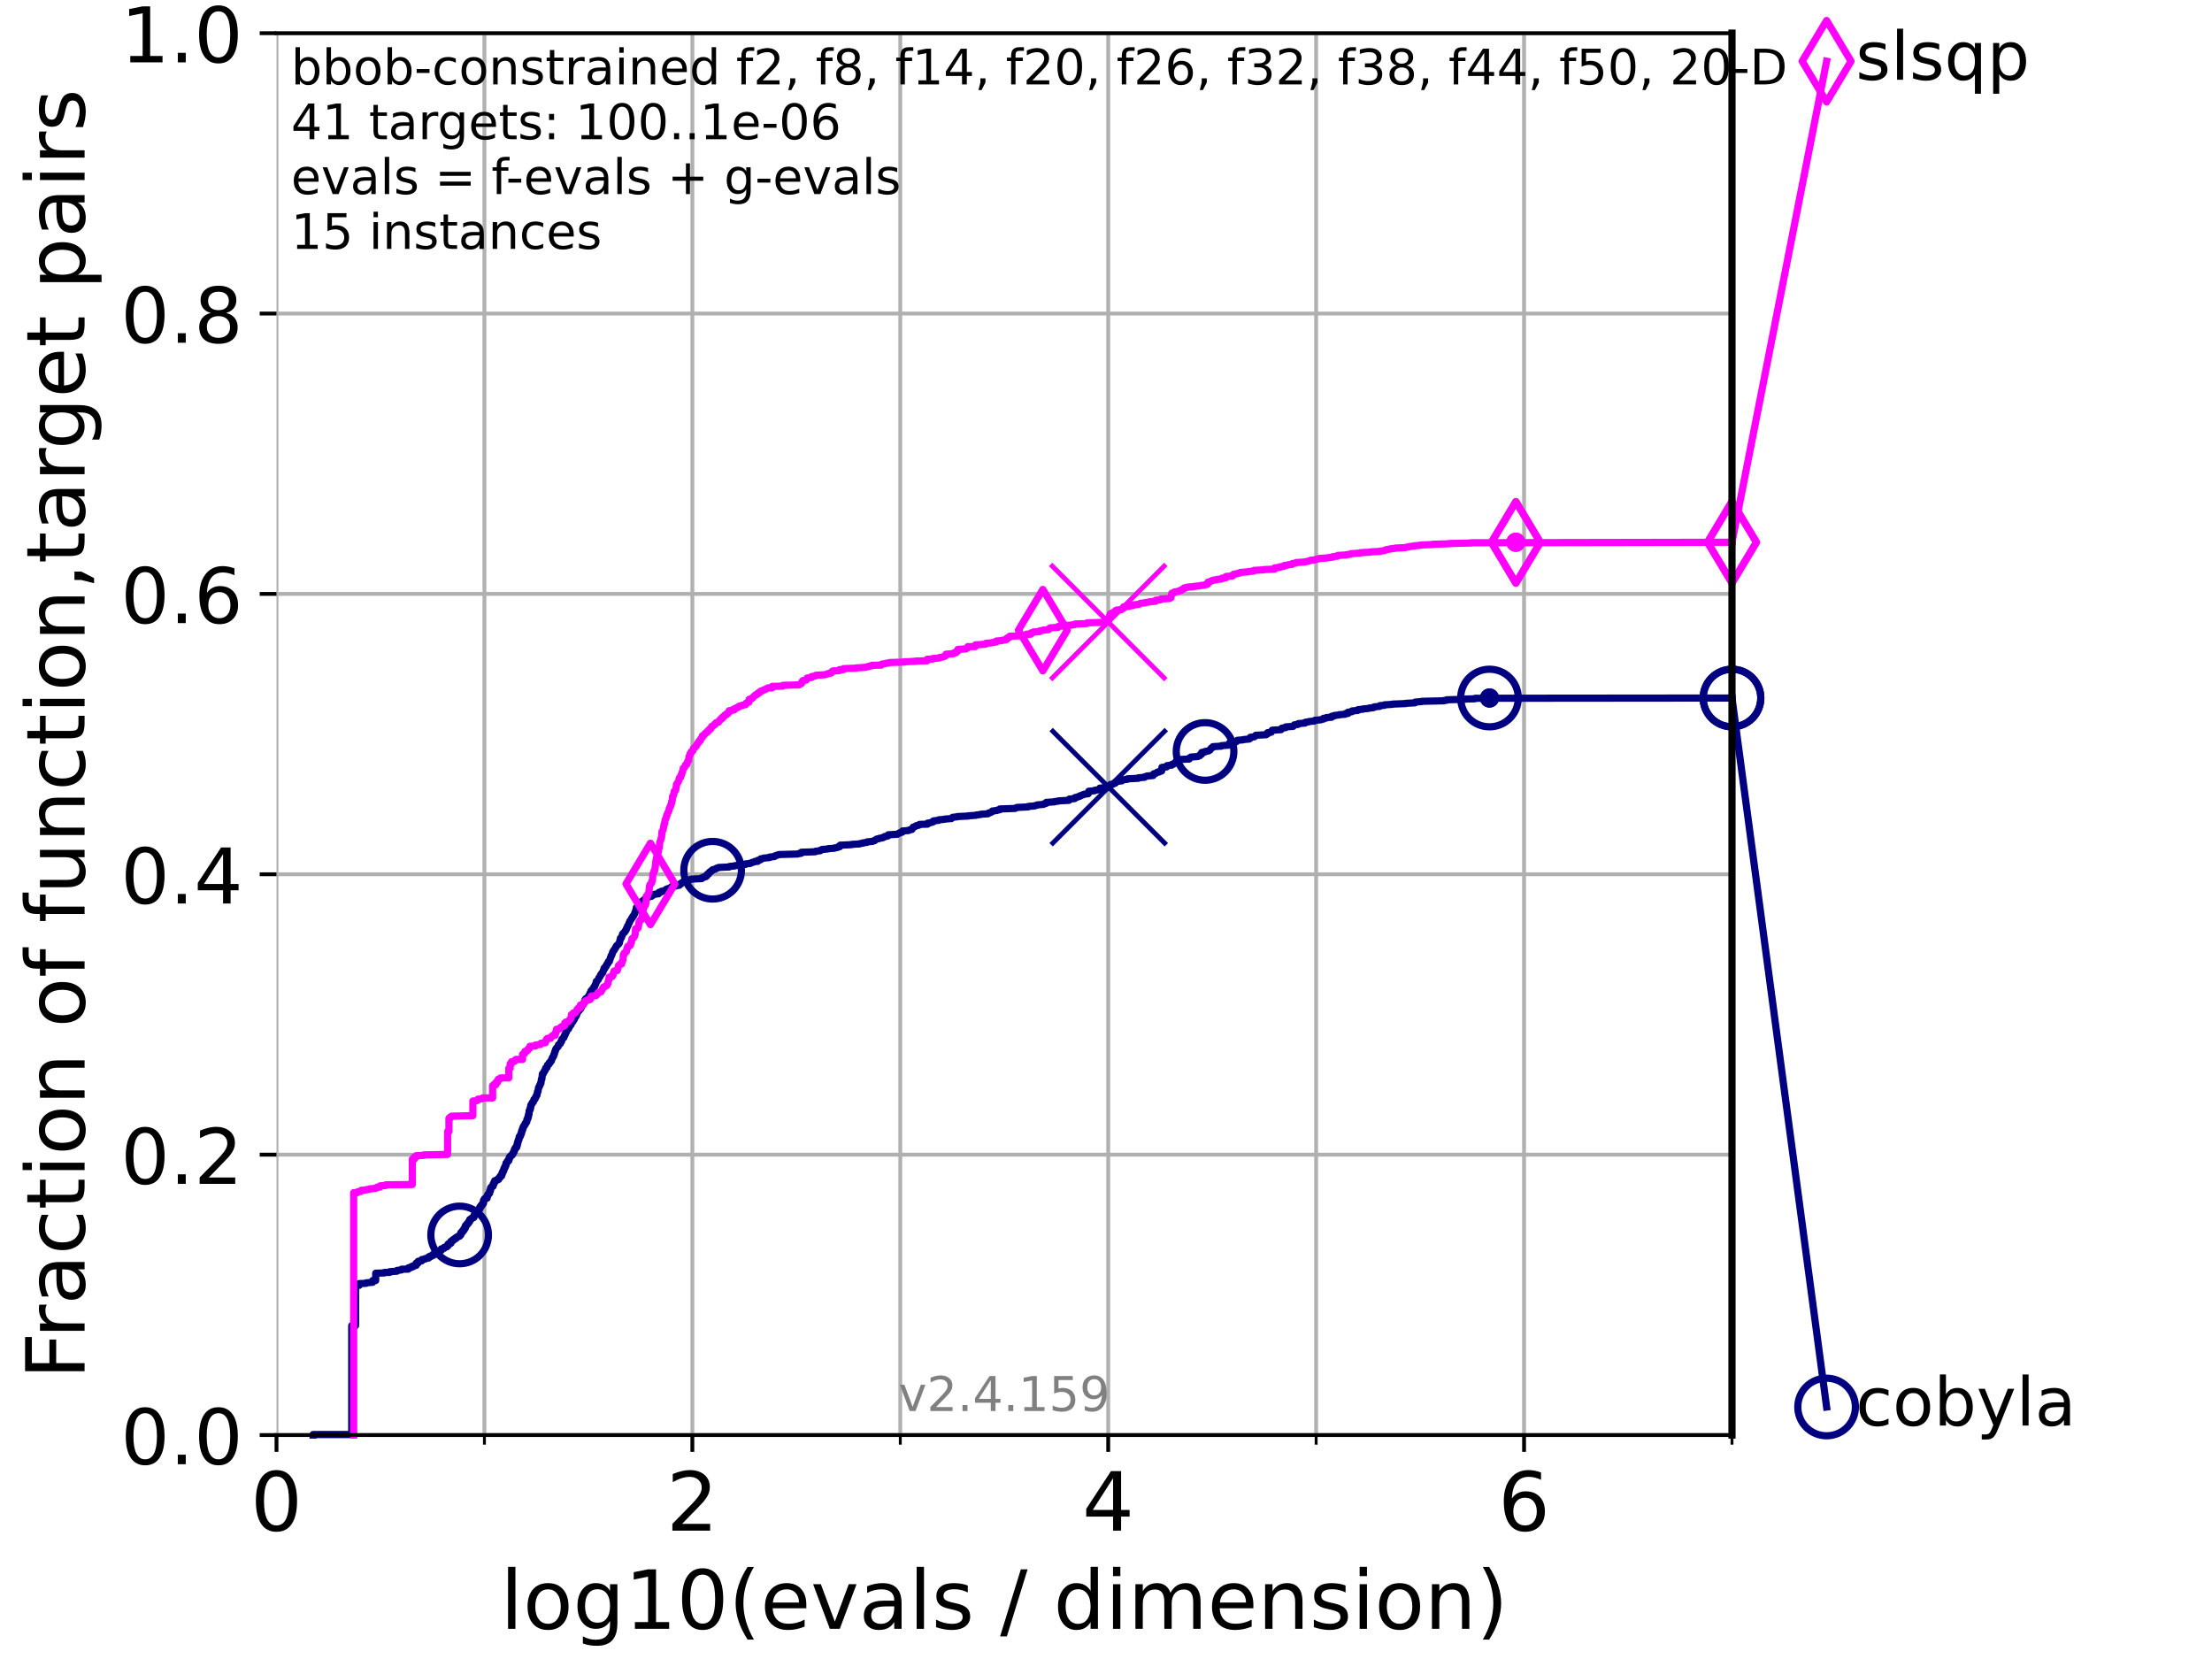 <?xml version="1.0" encoding="utf-8" standalone="no"?>
<!DOCTYPE svg PUBLIC "-//W3C//DTD SVG 1.1//EN"
  "http://www.w3.org/Graphics/SVG/1.1/DTD/svg11.dtd">
<!-- Created with matplotlib (https://matplotlib.org/) -->
<svg height="345.6pt" version="1.1" viewBox="0 0 460.8 345.6" width="460.8pt" xmlns="http://www.w3.org/2000/svg" xmlns:xlink="http://www.w3.org/1999/xlink">
 <defs>
  <style type="text/css">*{stroke-linecap:butt;stroke-linejoin:round;}</style>
 </defs>
 <g id="figure_1">
  <g id="patch_1">
   <path d="M 0 345.6 
L 460.8 345.6 
L 460.8 0 
L 0 0 
z
" style="fill:#ffffff;"/>
  </g>
  <g id="axes_1">
   <g id="patch_2">
    <path d="M 57.6 298.944 
L 360.806 298.944 
L 360.806 6.912 
L 57.6 6.912 
z
" style="fill:#ffffff;"/>
   </g>
   <g id="matplotlib.axis_1">
    <g id="xtick_1">
     <g id="line2d_1">
      <path clip-path="url(#pa0118563dd)" d="M 57.6 298.944 
L 57.6 6.912 
" style="fill:none;stroke:#b0b0b0;stroke-linecap:square;stroke-width:0.8;"/>
     </g>
     <g id="line2d_2">
      <defs>
       <path d="M 0 0 
L 0 3.5 
" id="m84fe656024" style="stroke:#000000;stroke-width:0.8;"/>
      </defs>
      <g>
       <use style="stroke:#000000;stroke-width:0.8;" x="57.6" xlink:href="#m84fe656024" y="298.944"/>
      </g>
     </g>
     <g id="text_1">
      <!-- 0 -->
      <g transform="translate(52.192 318.861)scale(0.17 -0.17)">
       <defs>
        <path d="M 31.781 66.406 
Q 24.172 66.406 20.328 58.906 
Q 16.5 51.422 16.5 36.375 
Q 16.5 21.391 20.328 13.891 
Q 24.172 6.391 31.781 6.391 
Q 39.453 6.391 43.281 13.891 
Q 47.125 21.391 47.125 36.375 
Q 47.125 51.422 43.281 58.906 
Q 39.453 66.406 31.781 66.406 
z
M 31.781 74.219 
Q 44.047 74.219 50.516 64.516 
Q 56.984 54.828 56.984 36.375 
Q 56.984 17.969 50.516 8.266 
Q 44.047 -1.422 31.781 -1.422 
Q 19.531 -1.422 13.062 8.266 
Q 6.594 17.969 6.594 36.375 
Q 6.594 54.828 13.062 64.516 
Q 19.531 74.219 31.781 74.219 
z
" id="DejaVuSans-48"/>
       </defs>
       <use xlink:href="#DejaVuSans-48"/>
      </g>
     </g>
    </g>
    <g id="xtick_2">
     <g id="line2d_3">
      <path clip-path="url(#pa0118563dd)" d="M 144.23 298.944 
L 144.23 6.912 
" style="fill:none;stroke:#b0b0b0;stroke-linecap:square;stroke-width:0.8;"/>
     </g>
     <g id="line2d_4">
      <g>
       <use style="stroke:#000000;stroke-width:0.8;" x="144.23" xlink:href="#m84fe656024" y="298.944"/>
      </g>
     </g>
     <g id="text_2">
      <!-- 2 -->
      <g transform="translate(138.822 318.861)scale(0.17 -0.17)">
       <defs>
        <path d="M 19.188 8.297 
L 53.609 8.297 
L 53.609 0 
L 7.328 0 
L 7.328 8.297 
Q 12.938 14.109 22.625 23.891 
Q 32.328 33.688 34.812 36.531 
Q 39.547 41.844 41.422 45.531 
Q 43.312 49.219 43.312 52.781 
Q 43.312 58.594 39.234 62.25 
Q 35.156 65.922 28.609 65.922 
Q 23.969 65.922 18.812 64.312 
Q 13.672 62.703 7.812 59.422 
L 7.812 69.391 
Q 13.766 71.781 18.938 73 
Q 24.125 74.219 28.422 74.219 
Q 39.75 74.219 46.484 68.547 
Q 53.219 62.891 53.219 53.422 
Q 53.219 48.922 51.531 44.891 
Q 49.859 40.875 45.406 35.406 
Q 44.188 33.984 37.641 27.219 
Q 31.109 20.453 19.188 8.297 
z
" id="DejaVuSans-50"/>
       </defs>
       <use xlink:href="#DejaVuSans-50"/>
      </g>
     </g>
    </g>
    <g id="xtick_3">
     <g id="line2d_5">
      <path clip-path="url(#pa0118563dd)" d="M 230.861 298.944 
L 230.861 6.912 
" style="fill:none;stroke:#b0b0b0;stroke-linecap:square;stroke-width:0.8;"/>
     </g>
     <g id="line2d_6">
      <g>
       <use style="stroke:#000000;stroke-width:0.8;" x="230.861" xlink:href="#m84fe656024" y="298.944"/>
      </g>
     </g>
     <g id="text_3">
      <!-- 4 -->
      <g transform="translate(225.453 318.861)scale(0.17 -0.17)">
       <defs>
        <path d="M 37.797 64.312 
L 12.891 25.391 
L 37.797 25.391 
z
M 35.203 72.906 
L 47.609 72.906 
L 47.609 25.391 
L 58.016 25.391 
L 58.016 17.188 
L 47.609 17.188 
L 47.609 0 
L 37.797 0 
L 37.797 17.188 
L 4.891 17.188 
L 4.891 26.703 
z
" id="DejaVuSans-52"/>
       </defs>
       <use xlink:href="#DejaVuSans-52"/>
      </g>
     </g>
    </g>
    <g id="xtick_4">
     <g id="line2d_7">
      <path clip-path="url(#pa0118563dd)" d="M 317.491 298.944 
L 317.491 6.912 
" style="fill:none;stroke:#b0b0b0;stroke-linecap:square;stroke-width:0.8;"/>
     </g>
     <g id="line2d_8">
      <g>
       <use style="stroke:#000000;stroke-width:0.8;" x="317.491" xlink:href="#m84fe656024" y="298.944"/>
      </g>
     </g>
     <g id="text_4">
      <!-- 6 -->
      <g transform="translate(312.083 318.861)scale(0.17 -0.17)">
       <defs>
        <path d="M 33.016 40.375 
Q 26.375 40.375 22.484 35.828 
Q 18.609 31.297 18.609 23.391 
Q 18.609 15.531 22.484 10.953 
Q 26.375 6.391 33.016 6.391 
Q 39.656 6.391 43.531 10.953 
Q 47.406 15.531 47.406 23.391 
Q 47.406 31.297 43.531 35.828 
Q 39.656 40.375 33.016 40.375 
z
M 52.594 71.297 
L 52.594 62.312 
Q 48.875 64.062 45.094 64.984 
Q 41.312 65.922 37.594 65.922 
Q 27.828 65.922 22.672 59.328 
Q 17.531 52.734 16.797 39.406 
Q 19.672 43.656 24.016 45.922 
Q 28.375 48.188 33.594 48.188 
Q 44.578 48.188 50.953 41.516 
Q 57.328 34.859 57.328 23.391 
Q 57.328 12.156 50.688 5.359 
Q 44.047 -1.422 33.016 -1.422 
Q 20.359 -1.422 13.672 8.266 
Q 6.984 17.969 6.984 36.375 
Q 6.984 53.656 15.188 63.938 
Q 23.391 74.219 37.203 74.219 
Q 40.922 74.219 44.703 73.484 
Q 48.484 72.75 52.594 71.297 
z
" id="DejaVuSans-54"/>
       </defs>
       <use xlink:href="#DejaVuSans-54"/>
      </g>
     </g>
    </g>
    <g id="xtick_5">
     <g id="line2d_9">
      <path clip-path="url(#pa0118563dd)" d="M 100.915 298.944 
L 100.915 6.912 
" style="fill:none;stroke:#b0b0b0;stroke-linecap:square;stroke-width:0.8;"/>
     </g>
     <g id="line2d_10">
      <defs>
       <path d="M 0 0 
L 0 2 
" id="ma77d696b61" style="stroke:#000000;stroke-width:0.6;"/>
      </defs>
      <g>
       <use style="stroke:#000000;stroke-width:0.6;" x="100.915" xlink:href="#ma77d696b61" y="298.944"/>
      </g>
     </g>
    </g>
    <g id="xtick_6">
     <g id="line2d_11">
      <path clip-path="url(#pa0118563dd)" d="M 187.546 298.944 
L 187.546 6.912 
" style="fill:none;stroke:#b0b0b0;stroke-linecap:square;stroke-width:0.8;"/>
     </g>
     <g id="line2d_12">
      <g>
       <use style="stroke:#000000;stroke-width:0.6;" x="187.546" xlink:href="#ma77d696b61" y="298.944"/>
      </g>
     </g>
    </g>
    <g id="xtick_7">
     <g id="line2d_13">
      <path clip-path="url(#pa0118563dd)" d="M 274.176 298.944 
L 274.176 6.912 
" style="fill:none;stroke:#b0b0b0;stroke-linecap:square;stroke-width:0.8;"/>
     </g>
     <g id="line2d_14">
      <g>
       <use style="stroke:#000000;stroke-width:0.6;" x="274.176" xlink:href="#ma77d696b61" y="298.944"/>
      </g>
     </g>
    </g>
    <g id="xtick_8">
     <g id="line2d_15">
      <path clip-path="url(#pa0118563dd)" d="M 360.806 298.944 
L 360.806 6.912 
" style="fill:none;stroke:#b0b0b0;stroke-linecap:square;stroke-width:0.8;"/>
     </g>
     <g id="line2d_16">
      <g>
       <use style="stroke:#000000;stroke-width:0.6;" x="360.806" xlink:href="#ma77d696b61" y="298.944"/>
      </g>
     </g>
    </g>
    <g id="text_5">
     <!-- log10(evals / dimension) -->
     <g transform="translate(104.239 339.314)scale(0.17 -0.17)">
      <defs>
       <path d="M 9.422 75.984 
L 18.406 75.984 
L 18.406 0 
L 9.422 0 
z
" id="DejaVuSans-108"/>
       <path d="M 30.609 48.391 
Q 23.391 48.391 19.188 42.75 
Q 14.984 37.109 14.984 27.297 
Q 14.984 17.484 19.156 11.844 
Q 23.344 6.203 30.609 6.203 
Q 37.797 6.203 41.984 11.859 
Q 46.188 17.531 46.188 27.297 
Q 46.188 37.016 41.984 42.703 
Q 37.797 48.391 30.609 48.391 
z
M 30.609 56 
Q 42.328 56 49.016 48.375 
Q 55.719 40.766 55.719 27.297 
Q 55.719 13.875 49.016 6.219 
Q 42.328 -1.422 30.609 -1.422 
Q 18.844 -1.422 12.172 6.219 
Q 5.516 13.875 5.516 27.297 
Q 5.516 40.766 12.172 48.375 
Q 18.844 56 30.609 56 
z
" id="DejaVuSans-111"/>
       <path d="M 45.406 27.984 
Q 45.406 37.75 41.375 43.109 
Q 37.359 48.484 30.078 48.484 
Q 22.859 48.484 18.828 43.109 
Q 14.797 37.75 14.797 27.984 
Q 14.797 18.266 18.828 12.891 
Q 22.859 7.516 30.078 7.516 
Q 37.359 7.516 41.375 12.891 
Q 45.406 18.266 45.406 27.984 
z
M 54.391 6.781 
Q 54.391 -7.172 48.188 -13.984 
Q 42 -20.797 29.203 -20.797 
Q 24.469 -20.797 20.266 -20.094 
Q 16.062 -19.391 12.109 -17.922 
L 12.109 -9.188 
Q 16.062 -11.328 19.922 -12.344 
Q 23.781 -13.375 27.781 -13.375 
Q 36.625 -13.375 41.016 -8.766 
Q 45.406 -4.156 45.406 5.172 
L 45.406 9.625 
Q 42.625 4.781 38.281 2.391 
Q 33.938 0 27.875 0 
Q 17.828 0 11.672 7.656 
Q 5.516 15.328 5.516 27.984 
Q 5.516 40.672 11.672 48.328 
Q 17.828 56 27.875 56 
Q 33.938 56 38.281 53.609 
Q 42.625 51.219 45.406 46.391 
L 45.406 54.688 
L 54.391 54.688 
z
" id="DejaVuSans-103"/>
       <path d="M 12.406 8.297 
L 28.516 8.297 
L 28.516 63.922 
L 10.984 60.406 
L 10.984 69.391 
L 28.422 72.906 
L 38.281 72.906 
L 38.281 8.297 
L 54.391 8.297 
L 54.391 0 
L 12.406 0 
z
" id="DejaVuSans-49"/>
       <path d="M 31 75.875 
Q 24.469 64.656 21.281 53.656 
Q 18.109 42.672 18.109 31.391 
Q 18.109 20.125 21.312 9.062 
Q 24.516 -2 31 -13.188 
L 23.188 -13.188 
Q 15.875 -1.703 12.234 9.375 
Q 8.594 20.453 8.594 31.391 
Q 8.594 42.281 12.203 53.312 
Q 15.828 64.359 23.188 75.875 
z
" id="DejaVuSans-40"/>
       <path d="M 56.203 29.594 
L 56.203 25.203 
L 14.891 25.203 
Q 15.484 15.922 20.484 11.062 
Q 25.484 6.203 34.422 6.203 
Q 39.594 6.203 44.453 7.469 
Q 49.312 8.734 54.109 11.281 
L 54.109 2.781 
Q 49.266 0.734 44.188 -0.344 
Q 39.109 -1.422 33.891 -1.422 
Q 20.797 -1.422 13.156 6.188 
Q 5.516 13.812 5.516 26.812 
Q 5.516 40.234 12.766 48.109 
Q 20.016 56 32.328 56 
Q 43.359 56 49.781 48.891 
Q 56.203 41.797 56.203 29.594 
z
M 47.219 32.234 
Q 47.125 39.594 43.094 43.984 
Q 39.062 48.391 32.422 48.391 
Q 24.906 48.391 20.391 44.141 
Q 15.875 39.891 15.188 32.172 
z
" id="DejaVuSans-101"/>
       <path d="M 2.984 54.688 
L 12.5 54.688 
L 29.594 8.797 
L 46.688 54.688 
L 56.203 54.688 
L 35.688 0 
L 23.484 0 
z
" id="DejaVuSans-118"/>
       <path d="M 34.281 27.484 
Q 23.391 27.484 19.188 25 
Q 14.984 22.516 14.984 16.5 
Q 14.984 11.719 18.141 8.906 
Q 21.297 6.109 26.703 6.109 
Q 34.188 6.109 38.703 11.406 
Q 43.219 16.703 43.219 25.484 
L 43.219 27.484 
z
M 52.203 31.203 
L 52.203 0 
L 43.219 0 
L 43.219 8.297 
Q 40.141 3.328 35.547 0.953 
Q 30.953 -1.422 24.312 -1.422 
Q 15.922 -1.422 10.953 3.297 
Q 6 8.016 6 15.922 
Q 6 25.141 12.172 29.828 
Q 18.359 34.516 30.609 34.516 
L 43.219 34.516 
L 43.219 35.406 
Q 43.219 41.609 39.141 45 
Q 35.062 48.391 27.688 48.391 
Q 23 48.391 18.547 47.266 
Q 14.109 46.141 10.016 43.891 
L 10.016 52.203 
Q 14.938 54.109 19.578 55.047 
Q 24.219 56 28.609 56 
Q 40.484 56 46.344 49.844 
Q 52.203 43.703 52.203 31.203 
z
" id="DejaVuSans-97"/>
       <path d="M 44.281 53.078 
L 44.281 44.578 
Q 40.484 46.531 36.375 47.5 
Q 32.281 48.484 27.875 48.484 
Q 21.188 48.484 17.844 46.438 
Q 14.5 44.391 14.5 40.281 
Q 14.5 37.156 16.891 35.375 
Q 19.281 33.594 26.516 31.984 
L 29.594 31.297 
Q 39.156 29.25 43.188 25.516 
Q 47.219 21.781 47.219 15.094 
Q 47.219 7.469 41.188 3.016 
Q 35.156 -1.422 24.609 -1.422 
Q 20.219 -1.422 15.453 -0.562 
Q 10.688 0.297 5.422 2 
L 5.422 11.281 
Q 10.406 8.688 15.234 7.391 
Q 20.062 6.109 24.812 6.109 
Q 31.156 6.109 34.562 8.281 
Q 37.984 10.453 37.984 14.406 
Q 37.984 18.062 35.516 20.016 
Q 33.062 21.969 24.703 23.781 
L 21.578 24.516 
Q 13.234 26.266 9.516 29.906 
Q 5.812 33.547 5.812 39.891 
Q 5.812 47.609 11.281 51.797 
Q 16.75 56 26.812 56 
Q 31.781 56 36.172 55.266 
Q 40.578 54.547 44.281 53.078 
z
" id="DejaVuSans-115"/>
       <path id="DejaVuSans-32"/>
       <path d="M 25.391 72.906 
L 33.688 72.906 
L 8.297 -9.281 
L 0 -9.281 
z
" id="DejaVuSans-47"/>
       <path d="M 45.406 46.391 
L 45.406 75.984 
L 54.391 75.984 
L 54.391 0 
L 45.406 0 
L 45.406 8.203 
Q 42.578 3.328 38.25 0.953 
Q 33.938 -1.422 27.875 -1.422 
Q 17.969 -1.422 11.734 6.484 
Q 5.516 14.406 5.516 27.297 
Q 5.516 40.188 11.734 48.094 
Q 17.969 56 27.875 56 
Q 33.938 56 38.25 53.625 
Q 42.578 51.266 45.406 46.391 
z
M 14.797 27.297 
Q 14.797 17.391 18.875 11.75 
Q 22.953 6.109 30.078 6.109 
Q 37.203 6.109 41.297 11.75 
Q 45.406 17.391 45.406 27.297 
Q 45.406 37.203 41.297 42.844 
Q 37.203 48.484 30.078 48.484 
Q 22.953 48.484 18.875 42.844 
Q 14.797 37.203 14.797 27.297 
z
" id="DejaVuSans-100"/>
       <path d="M 9.422 54.688 
L 18.406 54.688 
L 18.406 0 
L 9.422 0 
z
M 9.422 75.984 
L 18.406 75.984 
L 18.406 64.594 
L 9.422 64.594 
z
" id="DejaVuSans-105"/>
       <path d="M 52 44.188 
Q 55.375 50.25 60.062 53.125 
Q 64.75 56 71.094 56 
Q 79.641 56 84.281 50.016 
Q 88.922 44.047 88.922 33.016 
L 88.922 0 
L 79.891 0 
L 79.891 32.719 
Q 79.891 40.578 77.094 44.375 
Q 74.312 48.188 68.609 48.188 
Q 61.625 48.188 57.562 43.547 
Q 53.516 38.922 53.516 30.906 
L 53.516 0 
L 44.484 0 
L 44.484 32.719 
Q 44.484 40.625 41.703 44.406 
Q 38.922 48.188 33.109 48.188 
Q 26.219 48.188 22.156 43.531 
Q 18.109 38.875 18.109 30.906 
L 18.109 0 
L 9.078 0 
L 9.078 54.688 
L 18.109 54.688 
L 18.109 46.188 
Q 21.188 51.219 25.484 53.609 
Q 29.781 56 35.688 56 
Q 41.656 56 45.828 52.969 
Q 50 49.953 52 44.188 
z
" id="DejaVuSans-109"/>
       <path d="M 54.891 33.016 
L 54.891 0 
L 45.906 0 
L 45.906 32.719 
Q 45.906 40.484 42.875 44.328 
Q 39.844 48.188 33.797 48.188 
Q 26.516 48.188 22.312 43.547 
Q 18.109 38.922 18.109 30.906 
L 18.109 0 
L 9.078 0 
L 9.078 54.688 
L 18.109 54.688 
L 18.109 46.188 
Q 21.344 51.125 25.703 53.562 
Q 30.078 56 35.797 56 
Q 45.219 56 50.047 50.172 
Q 54.891 44.344 54.891 33.016 
z
" id="DejaVuSans-110"/>
       <path d="M 8.016 75.875 
L 15.828 75.875 
Q 23.141 64.359 26.781 53.312 
Q 30.422 42.281 30.422 31.391 
Q 30.422 20.453 26.781 9.375 
Q 23.141 -1.703 15.828 -13.188 
L 8.016 -13.188 
Q 14.5 -2 17.703 9.062 
Q 20.906 20.125 20.906 31.391 
Q 20.906 42.672 17.703 53.656 
Q 14.5 64.656 8.016 75.875 
z
" id="DejaVuSans-41"/>
      </defs>
      <use xlink:href="#DejaVuSans-108"/>
      <use x="27.783" xlink:href="#DejaVuSans-111"/>
      <use x="88.965" xlink:href="#DejaVuSans-103"/>
      <use x="152.441" xlink:href="#DejaVuSans-49"/>
      <use x="216.064" xlink:href="#DejaVuSans-48"/>
      <use x="279.688" xlink:href="#DejaVuSans-40"/>
      <use x="318.701" xlink:href="#DejaVuSans-101"/>
      <use x="380.225" xlink:href="#DejaVuSans-118"/>
      <use x="439.404" xlink:href="#DejaVuSans-97"/>
      <use x="500.684" xlink:href="#DejaVuSans-108"/>
      <use x="528.467" xlink:href="#DejaVuSans-115"/>
      <use x="580.566" xlink:href="#DejaVuSans-32"/>
      <use x="612.354" xlink:href="#DejaVuSans-47"/>
      <use x="646.045" xlink:href="#DejaVuSans-32"/>
      <use x="677.832" xlink:href="#DejaVuSans-100"/>
      <use x="741.309" xlink:href="#DejaVuSans-105"/>
      <use x="769.092" xlink:href="#DejaVuSans-109"/>
      <use x="866.504" xlink:href="#DejaVuSans-101"/>
      <use x="928.027" xlink:href="#DejaVuSans-110"/>
      <use x="991.406" xlink:href="#DejaVuSans-115"/>
      <use x="1043.506" xlink:href="#DejaVuSans-105"/>
      <use x="1071.289" xlink:href="#DejaVuSans-111"/>
      <use x="1132.471" xlink:href="#DejaVuSans-110"/>
      <use x="1195.85" xlink:href="#DejaVuSans-41"/>
     </g>
    </g>
   </g>
   <g id="matplotlib.axis_2">
    <g id="ytick_1">
     <g id="line2d_17">
      <path clip-path="url(#pa0118563dd)" d="M 57.6 298.944 
L 360.806 298.944 
" style="fill:none;stroke:#b0b0b0;stroke-linecap:square;stroke-width:0.8;"/>
     </g>
     <g id="line2d_18">
      <defs>
       <path d="M 0 0 
L -3.5 0 
" id="ma8ed0d4306" style="stroke:#000000;stroke-width:0.8;"/>
      </defs>
      <g>
       <use style="stroke:#000000;stroke-width:0.8;" x="57.6" xlink:href="#ma8ed0d4306" y="298.944"/>
      </g>
     </g>
     <g id="text_6">
      <!-- 0.0 -->
      <g transform="translate(25.155 305.023)scale(0.16 -0.16)">
       <defs>
        <path d="M 10.688 12.406 
L 21 12.406 
L 21 0 
L 10.688 0 
z
" id="DejaVuSans-46"/>
       </defs>
       <use xlink:href="#DejaVuSans-48"/>
       <use x="63.623" xlink:href="#DejaVuSans-46"/>
       <use x="95.41" xlink:href="#DejaVuSans-48"/>
      </g>
     </g>
    </g>
    <g id="ytick_2">
     <g id="line2d_19">
      <path clip-path="url(#pa0118563dd)" d="M 57.6 240.538 
L 360.806 240.538 
" style="fill:none;stroke:#b0b0b0;stroke-linecap:square;stroke-width:0.8;"/>
     </g>
     <g id="line2d_20">
      <g>
       <use style="stroke:#000000;stroke-width:0.8;" x="57.6" xlink:href="#ma8ed0d4306" y="240.538"/>
      </g>
     </g>
     <g id="text_7">
      <!-- 0.2 -->
      <g transform="translate(25.155 246.616)scale(0.16 -0.16)">
       <use xlink:href="#DejaVuSans-48"/>
       <use x="63.623" xlink:href="#DejaVuSans-46"/>
       <use x="95.41" xlink:href="#DejaVuSans-50"/>
      </g>
     </g>
    </g>
    <g id="ytick_3">
     <g id="line2d_21">
      <path clip-path="url(#pa0118563dd)" d="M 57.6 182.131 
L 360.806 182.131 
" style="fill:none;stroke:#b0b0b0;stroke-linecap:square;stroke-width:0.8;"/>
     </g>
     <g id="line2d_22">
      <g>
       <use style="stroke:#000000;stroke-width:0.8;" x="57.6" xlink:href="#ma8ed0d4306" y="182.131"/>
      </g>
     </g>
     <g id="text_8">
      <!-- 0.4 -->
      <g transform="translate(25.155 188.21)scale(0.16 -0.16)">
       <use xlink:href="#DejaVuSans-48"/>
       <use x="63.623" xlink:href="#DejaVuSans-46"/>
       <use x="95.41" xlink:href="#DejaVuSans-52"/>
      </g>
     </g>
    </g>
    <g id="ytick_4">
     <g id="line2d_23">
      <path clip-path="url(#pa0118563dd)" d="M 57.6 123.725 
L 360.806 123.725 
" style="fill:none;stroke:#b0b0b0;stroke-linecap:square;stroke-width:0.8;"/>
     </g>
     <g id="line2d_24">
      <g>
       <use style="stroke:#000000;stroke-width:0.8;" x="57.6" xlink:href="#ma8ed0d4306" y="123.725"/>
      </g>
     </g>
     <g id="text_9">
      <!-- 0.6 -->
      <g transform="translate(25.155 129.804)scale(0.16 -0.16)">
       <use xlink:href="#DejaVuSans-48"/>
       <use x="63.623" xlink:href="#DejaVuSans-46"/>
       <use x="95.41" xlink:href="#DejaVuSans-54"/>
      </g>
     </g>
    </g>
    <g id="ytick_5">
     <g id="line2d_25">
      <path clip-path="url(#pa0118563dd)" d="M 57.6 65.318 
L 360.806 65.318 
" style="fill:none;stroke:#b0b0b0;stroke-linecap:square;stroke-width:0.8;"/>
     </g>
     <g id="line2d_26">
      <g>
       <use style="stroke:#000000;stroke-width:0.8;" x="57.6" xlink:href="#ma8ed0d4306" y="65.318"/>
      </g>
     </g>
     <g id="text_10">
      <!-- 0.8 -->
      <g transform="translate(25.155 71.397)scale(0.16 -0.16)">
       <defs>
        <path d="M 31.781 34.625 
Q 24.75 34.625 20.719 30.859 
Q 16.703 27.094 16.703 20.516 
Q 16.703 13.922 20.719 10.156 
Q 24.75 6.391 31.781 6.391 
Q 38.812 6.391 42.859 10.172 
Q 46.922 13.969 46.922 20.516 
Q 46.922 27.094 42.891 30.859 
Q 38.875 34.625 31.781 34.625 
z
M 21.922 38.812 
Q 15.578 40.375 12.031 44.719 
Q 8.5 49.078 8.5 55.328 
Q 8.5 64.062 14.719 69.141 
Q 20.953 74.219 31.781 74.219 
Q 42.672 74.219 48.875 69.141 
Q 55.078 64.062 55.078 55.328 
Q 55.078 49.078 51.531 44.719 
Q 48 40.375 41.703 38.812 
Q 48.828 37.156 52.797 32.312 
Q 56.781 27.484 56.781 20.516 
Q 56.781 9.906 50.312 4.234 
Q 43.844 -1.422 31.781 -1.422 
Q 19.734 -1.422 13.25 4.234 
Q 6.781 9.906 6.781 20.516 
Q 6.781 27.484 10.781 32.312 
Q 14.797 37.156 21.922 38.812 
z
M 18.312 54.391 
Q 18.312 48.734 21.844 45.562 
Q 25.391 42.391 31.781 42.391 
Q 38.141 42.391 41.719 45.562 
Q 45.312 48.734 45.312 54.391 
Q 45.312 60.062 41.719 63.234 
Q 38.141 66.406 31.781 66.406 
Q 25.391 66.406 21.844 63.234 
Q 18.312 60.062 18.312 54.391 
z
" id="DejaVuSans-56"/>
       </defs>
       <use xlink:href="#DejaVuSans-48"/>
       <use x="63.623" xlink:href="#DejaVuSans-46"/>
       <use x="95.41" xlink:href="#DejaVuSans-56"/>
      </g>
     </g>
    </g>
    <g id="ytick_6">
     <g id="line2d_27">
      <path clip-path="url(#pa0118563dd)" d="M 57.6 6.912 
L 360.806 6.912 
" style="fill:none;stroke:#b0b0b0;stroke-linecap:square;stroke-width:0.8;"/>
     </g>
     <g id="line2d_28">
      <g>
       <use style="stroke:#000000;stroke-width:0.8;" x="57.6" xlink:href="#ma8ed0d4306" y="6.912"/>
      </g>
     </g>
     <g id="text_11">
      <!-- 1.0 -->
      <g transform="translate(25.155 12.991)scale(0.16 -0.16)">
       <use xlink:href="#DejaVuSans-49"/>
       <use x="63.623" xlink:href="#DejaVuSans-46"/>
       <use x="95.41" xlink:href="#DejaVuSans-48"/>
      </g>
     </g>
    </g>
    <g id="text_12">
     <!-- Fraction of function,target pairs -->
     <g transform="translate(17.62 287.313)rotate(-90)scale(0.17 -0.17)">
      <defs>
       <path d="M 9.812 72.906 
L 51.703 72.906 
L 51.703 64.594 
L 19.672 64.594 
L 19.672 43.109 
L 48.578 43.109 
L 48.578 34.812 
L 19.672 34.812 
L 19.672 0 
L 9.812 0 
z
" id="DejaVuSans-70"/>
       <path d="M 41.109 46.297 
Q 39.594 47.172 37.812 47.578 
Q 36.031 48 33.891 48 
Q 26.266 48 22.188 43.047 
Q 18.109 38.094 18.109 28.812 
L 18.109 0 
L 9.078 0 
L 9.078 54.688 
L 18.109 54.688 
L 18.109 46.188 
Q 20.953 51.172 25.484 53.578 
Q 30.031 56 36.531 56 
Q 37.453 56 38.578 55.875 
Q 39.703 55.766 41.062 55.516 
z
" id="DejaVuSans-114"/>
       <path d="M 48.781 52.594 
L 48.781 44.188 
Q 44.969 46.297 41.141 47.344 
Q 37.312 48.391 33.406 48.391 
Q 24.656 48.391 19.812 42.844 
Q 14.984 37.312 14.984 27.297 
Q 14.984 17.281 19.812 11.734 
Q 24.656 6.203 33.406 6.203 
Q 37.312 6.203 41.141 7.25 
Q 44.969 8.297 48.781 10.406 
L 48.781 2.094 
Q 45.016 0.344 40.984 -0.531 
Q 36.969 -1.422 32.422 -1.422 
Q 20.062 -1.422 12.781 6.344 
Q 5.516 14.109 5.516 27.297 
Q 5.516 40.672 12.859 48.328 
Q 20.219 56 33.016 56 
Q 37.156 56 41.109 55.141 
Q 45.062 54.297 48.781 52.594 
z
" id="DejaVuSans-99"/>
       <path d="M 18.312 70.219 
L 18.312 54.688 
L 36.812 54.688 
L 36.812 47.703 
L 18.312 47.703 
L 18.312 18.016 
Q 18.312 11.328 20.141 9.422 
Q 21.969 7.516 27.594 7.516 
L 36.812 7.516 
L 36.812 0 
L 27.594 0 
Q 17.188 0 13.234 3.875 
Q 9.281 7.766 9.281 18.016 
L 9.281 47.703 
L 2.688 47.703 
L 2.688 54.688 
L 9.281 54.688 
L 9.281 70.219 
z
" id="DejaVuSans-116"/>
       <path d="M 37.109 75.984 
L 37.109 68.5 
L 28.516 68.5 
Q 23.688 68.5 21.797 66.547 
Q 19.922 64.594 19.922 59.516 
L 19.922 54.688 
L 34.719 54.688 
L 34.719 47.703 
L 19.922 47.703 
L 19.922 0 
L 10.891 0 
L 10.891 47.703 
L 2.297 47.703 
L 2.297 54.688 
L 10.891 54.688 
L 10.891 58.5 
Q 10.891 67.625 15.141 71.797 
Q 19.391 75.984 28.609 75.984 
z
" id="DejaVuSans-102"/>
       <path d="M 8.5 21.578 
L 8.5 54.688 
L 17.484 54.688 
L 17.484 21.922 
Q 17.484 14.156 20.5 10.266 
Q 23.531 6.391 29.594 6.391 
Q 36.859 6.391 41.078 11.031 
Q 45.312 15.672 45.312 23.688 
L 45.312 54.688 
L 54.297 54.688 
L 54.297 0 
L 45.312 0 
L 45.312 8.406 
Q 42.047 3.422 37.719 1 
Q 33.406 -1.422 27.688 -1.422 
Q 18.266 -1.422 13.375 4.438 
Q 8.5 10.297 8.5 21.578 
z
M 31.109 56 
z
" id="DejaVuSans-117"/>
       <path d="M 11.719 12.406 
L 22.016 12.406 
L 22.016 4 
L 14.016 -11.625 
L 7.719 -11.625 
L 11.719 4 
z
" id="DejaVuSans-44"/>
       <path d="M 18.109 8.203 
L 18.109 -20.797 
L 9.078 -20.797 
L 9.078 54.688 
L 18.109 54.688 
L 18.109 46.391 
Q 20.953 51.266 25.266 53.625 
Q 29.594 56 35.594 56 
Q 45.562 56 51.781 48.094 
Q 58.016 40.188 58.016 27.297 
Q 58.016 14.406 51.781 6.484 
Q 45.562 -1.422 35.594 -1.422 
Q 29.594 -1.422 25.266 0.953 
Q 20.953 3.328 18.109 8.203 
z
M 48.688 27.297 
Q 48.688 37.203 44.609 42.844 
Q 40.531 48.484 33.406 48.484 
Q 26.266 48.484 22.188 42.844 
Q 18.109 37.203 18.109 27.297 
Q 18.109 17.391 22.188 11.75 
Q 26.266 6.109 33.406 6.109 
Q 40.531 6.109 44.609 11.75 
Q 48.688 17.391 48.688 27.297 
z
" id="DejaVuSans-112"/>
      </defs>
      <use xlink:href="#DejaVuSans-70"/>
      <use x="50.27" xlink:href="#DejaVuSans-114"/>
      <use x="91.383" xlink:href="#DejaVuSans-97"/>
      <use x="152.662" xlink:href="#DejaVuSans-99"/>
      <use x="207.643" xlink:href="#DejaVuSans-116"/>
      <use x="246.852" xlink:href="#DejaVuSans-105"/>
      <use x="274.635" xlink:href="#DejaVuSans-111"/>
      <use x="335.816" xlink:href="#DejaVuSans-110"/>
      <use x="399.195" xlink:href="#DejaVuSans-32"/>
      <use x="430.982" xlink:href="#DejaVuSans-111"/>
      <use x="492.164" xlink:href="#DejaVuSans-102"/>
      <use x="527.369" xlink:href="#DejaVuSans-32"/>
      <use x="559.156" xlink:href="#DejaVuSans-102"/>
      <use x="594.361" xlink:href="#DejaVuSans-117"/>
      <use x="657.74" xlink:href="#DejaVuSans-110"/>
      <use x="721.119" xlink:href="#DejaVuSans-99"/>
      <use x="776.1" xlink:href="#DejaVuSans-116"/>
      <use x="815.309" xlink:href="#DejaVuSans-105"/>
      <use x="843.092" xlink:href="#DejaVuSans-111"/>
      <use x="904.273" xlink:href="#DejaVuSans-110"/>
      <use x="967.652" xlink:href="#DejaVuSans-44"/>
      <use x="999.439" xlink:href="#DejaVuSans-116"/>
      <use x="1038.648" xlink:href="#DejaVuSans-97"/>
      <use x="1099.928" xlink:href="#DejaVuSans-114"/>
      <use x="1139.291" xlink:href="#DejaVuSans-103"/>
      <use x="1202.768" xlink:href="#DejaVuSans-101"/>
      <use x="1264.291" xlink:href="#DejaVuSans-116"/>
      <use x="1303.5" xlink:href="#DejaVuSans-32"/>
      <use x="1335.287" xlink:href="#DejaVuSans-112"/>
      <use x="1398.764" xlink:href="#DejaVuSans-97"/>
      <use x="1460.043" xlink:href="#DejaVuSans-105"/>
      <use x="1487.826" xlink:href="#DejaVuSans-114"/>
      <use x="1528.939" xlink:href="#DejaVuSans-115"/>
     </g>
    </g>
   </g>
   <g id="line2d_29">
    <defs>
     <path d="M 0 1.5 
C 0.398 1.5 0.779 1.342 1.061 1.061 
C 1.342 0.779 1.5 0.398 1.5 0 
C 1.5 -0.398 1.342 -0.779 1.061 -1.061 
C 0.779 -1.342 0.398 -1.5 0 -1.5 
C -0.398 -1.5 -0.779 -1.342 -1.061 -1.061 
C -1.342 -0.779 -1.5 -0.398 -1.5 0 
C -1.5 0.398 -1.342 0.779 -1.061 1.061 
C -0.779 1.342 -0.398 1.5 0 1.5 
z
" id="mc70c0bf4eb" style="stroke:#000080;"/>
    </defs>
    <g>
     <use style="fill:#000080;stroke:#000080;" x="310.288" xlink:href="#mc70c0bf4eb" y="145.41"/>
     <use style="fill:#000080;stroke:#000080;" x="310.288" xlink:href="#mc70c0bf4eb" y="145.41"/>
    </g>
   </g>
   <g id="line2d_30">
    <path d="M 65.227 298.944 
L 65.227 298.838 
L 73.268 298.838 
L 73.268 276.151 
L 74.069 276.151 
L 74.069 267.762 
L 74.837 267.762 
L 74.837 267.393 
L 76.285 267.34 
L 76.285 267.235 
L 77.629 267.129 
L 77.629 266.76 
L 78.267 266.76 
L 78.267 265.23 
L 80.06 265.177 
L 80.06 265.071 
L 81.166 265.071 
L 81.166 264.913 
L 82.713 264.808 
L 82.713 264.649 
L 83.678 264.544 
L 83.678 264.386 
L 85.039 264.386 
L 85.039 264.122 
L 85.471 264.122 
L 85.471 263.963 
L 85.894 263.963 
L 85.894 263.752 
L 86.307 263.752 
L 86.307 263.594 
L 86.712 263.594 
L 86.712 263.119 
L 87.108 263.119 
L 87.108 262.75 
L 87.876 262.644 
L 87.876 262.381 
L 88.614 262.275 
L 88.614 262.17 
L 89.324 262.064 
L 89.324 261.8 
L 89.669 261.8 
L 89.669 261.642 
L 90.008 261.642 
L 90.008 261.484 
L 90.341 261.484 
L 90.341 261.167 
L 90.668 261.167 
L 90.668 261.009 
L 90.99 261.009 
L 90.99 260.798 
L 91.617 260.692 
L 91.617 260.481 
L 91.923 260.481 
L 91.923 260.165 
L 92.52 260.059 
L 92.52 259.848 
L 93.099 259.743 
L 93.099 259.479 
L 93.382 259.479 
L 93.382 259.109 
L 93.935 259.004 
L 93.935 258.582 
L 94.206 258.582 
L 94.206 258.371 
L 94.472 258.371 
L 94.472 258.16 
L 94.736 258.16 
L 94.736 258.001 
L 94.995 258.001 
L 94.995 257.79 
L 95.251 257.79 
L 95.251 257.632 
L 95.753 257.527 
L 95.753 257.263 
L 95.999 257.263 
L 95.999 256.788 
L 96.241 256.788 
L 96.241 256.524 
L 96.481 256.524 
L 96.481 256.208 
L 96.718 256.208 
L 96.718 255.838 
L 96.951 255.838 
L 96.951 255.311 
L 97.182 255.311 
L 97.182 255.047 
L 97.41 255.047 
L 97.41 254.783 
L 97.635 254.783 
L 97.635 254.466 
L 97.858 254.466 
L 97.858 254.044 
L 98.078 254.044 
L 98.078 253.886 
L 98.295 253.886 
L 98.295 253.728 
L 98.723 253.622 
L 98.723 253.2 
L 98.933 253.2 
L 98.933 252.62 
L 99.141 252.62 
L 99.141 252.462 
L 99.347 252.462 
L 99.347 252.303 
L 99.55 252.303 
L 99.55 252.145 
L 99.751 252.145 
L 99.751 251.881 
L 99.95 251.881 
L 99.95 251.459 
L 100.147 251.459 
L 100.147 251.195 
L 100.342 251.195 
L 100.342 250.932 
L 100.535 250.932 
L 100.535 250.668 
L 100.726 250.668 
L 100.726 250.035 
L 100.915 250.035 
L 100.915 249.718 
L 101.471 249.612 
L 101.471 249.085 
L 101.653 249.085 
L 101.653 248.768 
L 101.833 248.768 
L 101.833 248.557 
L 102.011 248.557 
L 102.011 248.03 
L 102.188 248.03 
L 102.188 247.449 
L 102.363 247.449 
L 102.363 247.238 
L 102.708 247.133 
L 102.708 246.711 
L 102.878 246.711 
L 102.878 246.341 
L 103.047 246.341 
L 103.047 245.972 
L 103.38 245.972 
L 103.38 245.814 
L 103.869 245.708 
L 103.869 245.444 
L 104.029 245.444 
L 104.029 245.286 
L 104.188 245.286 
L 104.188 245.022 
L 104.501 244.97 
L 104.501 244.547 
L 104.656 244.547 
L 104.656 244.178 
L 104.809 244.178 
L 104.809 243.862 
L 104.962 243.862 
L 104.962 243.439 
L 105.113 243.439 
L 105.113 243.123 
L 105.263 243.123 
L 105.263 242.806 
L 105.411 242.806 
L 105.411 242.279 
L 105.559 242.279 
L 105.559 242.12 
L 105.705 242.12 
L 105.705 241.857 
L 105.995 241.804 
L 105.995 241.382 
L 106.138 241.382 
L 106.138 241.012 
L 106.28 241.012 
L 106.28 240.854 
L 106.561 240.749 
L 106.561 240.643 
L 106.699 240.643 
L 106.699 240.432 
L 106.837 240.432 
L 106.837 240.168 
L 106.974 240.168 
L 106.974 239.957 
L 107.11 239.957 
L 107.11 239.588 
L 107.245 239.588 
L 107.245 239.271 
L 107.379 239.271 
L 107.379 239.06 
L 107.644 239.008 
L 107.644 238.585 
L 107.775 238.585 
L 107.775 238.058 
L 107.905 238.058 
L 107.905 237.636 
L 108.034 237.636 
L 108.034 237.266 
L 108.163 237.266 
L 108.163 236.792 
L 108.417 236.686 
L 108.417 236.369 
L 108.543 236.369 
L 108.543 236.053 
L 108.668 236.053 
L 108.668 235.578 
L 108.792 235.578 
L 108.792 235.262 
L 108.915 235.262 
L 108.915 234.892 
L 109.038 234.892 
L 109.038 234.628 
L 109.159 234.628 
L 109.159 234.47 
L 109.28 234.47 
L 109.28 234.259 
L 109.401 234.259 
L 109.401 233.995 
L 109.639 233.89 
L 109.639 233.679 
L 109.757 233.679 
L 109.757 233.204 
L 109.874 233.204 
L 109.874 232.993 
L 109.99 232.993 
L 109.99 232.571 
L 110.106 232.571 
L 110.106 232.096 
L 110.221 232.096 
L 110.221 231.41 
L 110.336 231.41 
L 110.336 231.199 
L 110.449 231.199 
L 110.449 230.777 
L 110.562 230.777 
L 110.562 230.249 
L 110.675 230.249 
L 110.675 230.038 
L 110.786 230.038 
L 110.897 229.669 
L 111.117 229.563 
L 111.226 229.036 
L 111.442 228.983 
L 111.55 228.561 
L 111.656 228.561 
L 111.762 228.139 
L 111.868 228.139 
L 111.972 227.4 
L 112.077 227.4 
L 112.18 226.556 
L 112.283 226.556 
L 112.386 226.134 
L 112.488 226.134 
L 112.589 225.659 
L 112.69 225.659 
L 112.79 224.762 
L 112.89 224.762 
L 112.989 223.707 
L 113.186 223.654 
L 113.284 223.285 
L 113.381 223.285 
L 113.478 222.968 
L 113.574 222.968 
L 113.67 222.493 
L 113.954 222.388 
L 114.048 221.86 
L 114.327 221.755 
L 114.419 221.385 
L 114.602 221.385 
L 114.692 221.069 
L 114.872 221.016 
L 114.962 220.541 
L 115.051 220.541 
L 115.139 220.172 
L 115.315 220.066 
L 115.402 219.591 
L 115.489 219.591 
L 115.576 219.064 
L 115.662 219.064 
L 115.747 218.589 
L 115.833 218.589 
L 115.918 218.325 
L 116.086 218.22 
L 116.17 218.061 
L 116.253 218.061 
L 116.337 217.639 
L 116.584 217.534 
L 116.665 217.376 
L 116.746 217.376 
L 116.827 217.006 
L 116.988 216.953 
L 117.068 216.479 
L 117.227 216.373 
L 117.306 216.215 
L 117.462 216.162 
L 117.54 215.793 
L 117.618 215.793 
L 117.695 215.476 
L 117.772 215.476 
L 117.849 215.054 
L 118.001 215.001 
L 118.077 214.579 
L 118.227 214.526 
L 118.302 214.315 
L 118.451 214.315 
L 118.525 213.946 
L 118.672 213.893 
L 118.745 213.524 
L 118.962 213.471 
L 119.034 213.155 
L 119.177 213.049 
L 119.248 212.891 
L 119.39 212.785 
L 119.46 212.416 
L 119.669 212.31 
L 119.739 211.994 
L 119.876 211.888 
L 119.945 211.677 
L 120.081 211.572 
L 120.149 211.202 
L 120.217 211.202 
L 120.284 210.833 
L 120.418 210.78 
L 120.484 210.622 
L 120.617 210.569 
L 120.683 210.306 
L 120.944 210.2 
L 121.009 209.936 
L 121.138 209.831 
L 121.202 209.514 
L 121.329 209.409 
L 121.393 209.25 
L 121.456 209.25 
L 121.456 209.092 
L 121.644 208.987 
L 121.707 208.723 
L 121.769 208.723 
L 121.831 208.301 
L 121.954 208.248 
L 122.016 208.037 
L 122.38 207.984 
L 122.44 207.773 
L 122.559 207.72 
L 122.619 207.456 
L 122.737 207.351 
L 122.796 207.14 
L 122.855 207.14 
L 122.913 206.876 
L 123.03 206.823 
L 123.088 206.454 
L 123.203 206.401 
L 123.26 206.243 
L 123.432 206.137 
L 123.488 205.979 
L 123.658 205.874 
L 123.714 205.61 
L 123.881 205.504 
L 123.992 205.135 
L 124.102 205.029 
L 124.211 204.449 
L 124.428 204.344 
L 124.535 204.185 
L 124.642 204.08 
L 124.748 203.71 
L 124.854 203.605 
L 124.959 203.447 
L 125.012 203.447 
L 125.116 203.077 
L 125.271 202.972 
L 125.374 202.708 
L 125.578 202.602 
L 125.679 202.18 
L 125.779 202.075 
L 125.83 201.706 
L 126.029 201.706 
L 126.127 201.336 
L 126.323 201.231 
L 126.421 200.861 
L 126.614 200.756 
L 126.709 200.334 
L 126.946 200.281 
L 127.041 199.859 
L 127.087 199.859 
L 127.181 199.437 
L 127.227 199.437 
L 127.32 199.067 
L 127.412 199.067 
L 127.504 198.698 
L 127.55 198.698 
L 127.641 198.276 
L 127.731 198.171 
L 127.822 198.012 
L 127.911 198.012 
L 128.001 197.748 
L 128.134 197.643 
L 128.222 197.379 
L 128.31 197.326 
L 128.398 197.063 
L 128.571 196.957 
L 128.658 196.799 
L 128.872 196.693 
L 128.957 196.482 
L 129.041 196.429 
L 129.125 195.902 
L 129.167 195.902 
L 129.251 195.427 
L 129.458 195.321 
L 129.541 195.005 
L 129.623 194.899 
L 129.704 194.53 
L 129.866 194.425 
L 129.866 194.372 
L 130.067 194.266 
L 130.107 194.108 
L 130.266 194.002 
L 130.345 193.739 
L 130.462 193.686 
L 130.541 193.317 
L 130.657 193.211 
L 130.734 192.894 
L 130.85 192.789 
L 130.926 192.578 
L 131.002 192.472 
L 131.04 192.261 
L 131.154 192.156 
L 131.229 191.839 
L 131.341 191.734 
L 131.416 191.628 
L 131.49 191.523 
L 131.601 191.259 
L 131.747 191.153 
L 131.82 190.89 
L 132.001 190.784 
L 132.109 190.467 
L 132.181 190.415 
L 132.287 190.045 
L 132.323 190.045 
L 132.429 189.676 
L 132.464 189.676 
L 132.569 189.043 
L 132.709 188.937 
L 132.778 188.832 
L 132.881 188.779 
L 132.95 188.515 
L 133.12 188.41 
L 133.222 188.146 
L 133.457 188.04 
L 133.524 187.882 
L 133.82 187.829 
L 133.886 187.671 
L 134.048 187.566 
L 134.113 187.46 
L 134.305 187.355 
L 134.368 187.249 
L 134.59 187.143 
L 134.684 187.038 
L 135.055 186.932 
L 135.116 186.827 
L 135.717 186.721 
L 135.717 186.669 
L 135.952 186.563 
L 136.04 186.458 
L 136.271 186.352 
L 136.271 186.299 
L 137.196 186.194 
L 137.277 185.877 
L 137.735 185.824 
L 137.761 185.666 
L 138.541 185.561 
L 138.642 185.35 
L 138.894 185.244 
L 138.894 185.191 
L 139.363 185.086 
L 139.363 185.033 
L 139.701 184.928 
L 139.772 184.822 
L 139.962 184.716 
L 139.962 184.664 
L 140.838 184.558 
L 140.838 184.505 
L 141.546 184.4 
L 141.567 184.189 
L 141.868 184.136 
L 141.89 183.978 
L 142.123 183.872 
L 142.186 183.767 
L 142.723 183.661 
L 142.825 183.503 
L 143.482 183.397 
L 143.541 183.292 
L 144.022 183.186 
L 144.022 183.134 
L 146.185 183.028 
L 146.185 182.87 
L 146.521 182.817 
L 146.521 182.712 
L 146.982 182.659 
L 147.079 182.501 
L 147.224 182.501 
L 147.272 182.184 
L 147.605 182.078 
L 147.605 181.867 
L 147.808 181.815 
L 147.902 181.604 
L 148.209 181.498 
L 148.254 181.34 
L 148.451 181.287 
L 148.451 181.182 
L 148.984 181.076 
L 148.984 181.023 
L 149.26 180.918 
L 149.26 180.865 
L 149.701 180.759 
L 149.701 180.707 
L 151.952 180.601 
L 151.977 180.496 
L 153.078 180.39 
L 153.078 180.337 
L 154.251 180.232 
L 154.361 180.126 
L 155.314 180.074 
L 155.314 179.968 
L 156.31 179.862 
L 156.31 179.81 
L 156.663 179.704 
L 156.663 179.651 
L 157.218 179.546 
L 157.265 179.44 
L 157.848 179.44 
L 157.848 179.229 
L 158.406 179.124 
L 158.459 178.913 
L 159.075 178.807 
L 159.075 178.754 
L 160.315 178.649 
L 160.315 178.543 
L 161.335 178.438 
L 161.335 178.332 
L 161.74 178.227 
L 161.74 178.174 
L 162.23 178.069 
L 162.23 178.016 
L 166.187 177.91 
L 166.187 177.858 
L 166.917 177.752 
L 166.917 177.541 
L 169.847 177.435 
L 169.885 177.33 
L 170.865 177.224 
L 170.878 177.119 
L 171.236 177.013 
L 171.236 176.961 
L 172.47 176.855 
L 172.47 176.802 
L 173.848 176.697 
L 173.848 176.644 
L 174.51 176.539 
L 174.521 176.433 
L 174.947 176.38 
L 175.028 176.064 
L 177.404 175.958 
L 177.404 175.905 
L 179.084 175.8 
L 179.084 175.747 
L 179.782 175.642 
L 179.782 175.589 
L 180.629 175.483 
L 180.646 175.378 
L 181.795 175.272 
L 181.795 175.22 
L 182.219 175.114 
L 182.284 175.008 
L 182.489 174.903 
L 182.6 174.797 
L 183.166 174.692 
L 183.166 174.639 
L 183.879 174.534 
L 183.879 174.481 
L 184.228 174.375 
L 184.257 174.27 
L 184.919 174.164 
L 184.919 174.112 
L 185.038 174.112 
L 185.038 173.9 
L 186.929 173.795 
L 187.01 173.689 
L 187.346 173.584 
L 187.413 173.478 
L 187.925 173.373 
L 188.006 173.109 
L 189.297 173.004 
L 189.387 172.898 
L 189.972 172.793 
L 190.076 172.581 
L 190.175 172.476 
L 190.203 172.318 
L 190.591 172.212 
L 190.591 172.159 
L 190.884 172.054 
L 190.884 172.001 
L 191.467 171.896 
L 191.541 171.737 
L 193.233 171.685 
L 193.233 171.473 
L 193.939 171.368 
L 193.939 171.315 
L 194.415 171.21 
L 194.45 170.999 
L 195.521 170.893 
L 195.521 170.788 
L 196.778 170.682 
L 196.778 170.629 
L 198.197 170.524 
L 198.249 170.418 
L 198.451 170.313 
L 198.451 170.26 
L 199.426 170.154 
L 199.426 170.102 
L 201.736 169.996 
L 201.736 169.943 
L 203.341 169.838 
L 203.341 169.785 
L 204.262 169.68 
L 204.262 169.627 
L 205.837 169.521 
L 205.937 169.363 
L 206.387 169.258 
L 206.387 169.205 
L 206.676 169.099 
L 206.749 168.941 
L 207.681 168.835 
L 207.681 168.783 
L 208.291 168.677 
L 208.302 168.519 
L 211.453 168.413 
L 211.453 168.361 
L 211.833 168.255 
L 211.833 168.202 
L 214.184 168.097 
L 214.217 167.991 
L 215.577 167.886 
L 215.577 167.833 
L 216.073 167.727 
L 216.073 167.675 
L 217.385 167.569 
L 217.422 167.464 
L 217.935 167.358 
L 217.964 167.147 
L 219.654 167.042 
L 219.654 166.989 
L 220.526 166.883 
L 220.526 166.831 
L 222.687 166.725 
L 222.766 166.461 
L 223.894 166.356 
L 223.94 166.145 
L 224.502 166.039 
L 224.502 165.986 
L 224.96 165.881 
L 225.004 165.775 
L 225.387 165.67 
L 225.387 165.617 
L 225.816 165.511 
L 225.816 165.459 
L 226.705 165.353 
L 226.812 164.826 
L 228.05 164.72 
L 228.085 164.615 
L 229.001 164.509 
L 229.106 164.192 
L 230.057 164.087 
L 230.057 164.034 
L 231.1 163.929 
L 231.141 163.718 
L 231.362 163.665 
L 231.362 163.401 
L 231.906 163.348 
L 231.906 163.243 
L 232.354 163.137 
L 232.408 162.926 
L 232.746 162.821 
L 232.746 162.768 
L 233.717 162.662 
L 233.717 162.61 
L 233.921 162.504 
L 233.921 162.451 
L 234.866 162.346 
L 234.866 162.24 
L 237.129 162.135 
L 237.129 162.029 
L 238.428 161.924 
L 238.428 161.818 
L 238.915 161.713 
L 238.915 161.66 
L 240.22 161.554 
L 240.319 161.396 
L 240.35 161.291 
L 240.35 161.185 
L 240.819 161.08 
L 240.819 161.027 
L 241.051 160.921 
L 241.051 160.869 
L 241.489 160.816 
L 241.489 160.71 
L 241.997 160.605 
L 242.044 159.866 
L 243.029 159.761 
L 243.099 159.497 
L 244.094 159.391 
L 244.142 159.233 
L 244.482 159.18 
L 244.482 159.075 
L 244.808 158.969 
L 244.911 158.705 
L 245.168 158.6 
L 245.253 158.494 
L 245.385 158.494 
L 245.4 158.23 
L 247.725 158.125 
L 247.808 157.861 
L 248.097 157.756 
L 248.097 157.703 
L 249.559 157.597 
L 249.559 157.545 
L 249.943 157.439 
L 249.994 157.228 
L 250.323 157.122 
L 250.331 156.753 
L 251.034 156.648 
L 251.034 156.542 
L 251.767 156.437 
L 251.816 156.331 
L 252.099 156.226 
L 252.173 156.067 
L 252.26 155.962 
L 252.307 155.856 
L 252.564 155.751 
L 252.669 155.54 
L 254.452 155.434 
L 254.463 155.329 
L 256.069 155.223 
L 256.09 154.801 
L 257.1 154.695 
L 257.1 154.643 
L 257.506 154.537 
L 257.506 154.432 
L 257.756 154.326 
L 257.756 154.221 
L 259.015 154.115 
L 259.015 154.062 
L 260.248 153.957 
L 260.248 153.904 
L 260.468 153.799 
L 260.475 153.588 
L 261.324 153.482 
L 261.401 153.376 
L 261.603 153.271 
L 261.611 153.165 
L 263.736 153.06 
L 263.736 153.007 
L 264.033 152.902 
L 264.042 152.638 
L 264.833 152.532 
L 264.922 152.374 
L 264.98 152.321 
L 265.013 152.11 
L 266.858 152.005 
L 266.87 151.846 
L 267.033 151.741 
L 267.033 151.688 
L 267.83 151.583 
L 267.844 151.424 
L 269.389 151.319 
L 269.469 151.161 
L 269.614 151.055 
L 269.614 151.002 
L 270.439 150.897 
L 270.444 150.738 
L 271.873 150.633 
L 271.875 150.475 
L 272.652 150.369 
L 272.652 150.316 
L 273.794 150.211 
L 273.902 150.053 
L 275.177 149.947 
L 275.177 149.894 
L 275.727 149.789 
L 275.728 149.63 
L 276.337 149.578 
L 276.337 149.472 
L 277.394 149.419 
L 277.396 149.208 
L 277.952 149.156 
L 277.952 149.05 
L 278.924 148.945 
L 278.924 148.892 
L 280.256 148.786 
L 280.341 148.628 
L 280.816 148.628 
L 280.816 148.364 
L 281.66 148.259 
L 281.66 148.1 
L 282.886 147.995 
L 282.89 147.837 
L 283.969 147.731 
L 283.969 147.678 
L 285.132 147.573 
L 285.132 147.52 
L 286.157 147.414 
L 286.264 147.256 
L 287.415 147.151 
L 287.466 146.992 
L 288.376 146.94 
L 288.376 146.834 
L 290.075 146.729 
L 290.075 146.676 
L 292.828 146.57 
L 292.828 146.518 
L 294.782 146.412 
L 294.824 146.254 
L 296.176 146.148 
L 296.176 146.095 
L 300.734 145.99 
L 300.734 145.937 
L 301.347 145.884 
L 301.347 145.779 
L 305.197 145.673 
L 305.197 145.621 
L 307.286 145.568 
L 307.286 145.462 
L 360.806 145.41 
L 360.806 145.41 
" style="fill:none;stroke:#000080;stroke-linecap:square;stroke-width:1.5;"/>
   </g>
   <g id="line2d_31">
    <defs>
     <path d="M 0 6 
C 1.591 6 3.117 5.368 4.243 4.243 
C 5.368 3.117 6 1.591 6 0 
C 6 -1.591 5.368 -3.117 4.243 -4.243 
C 3.117 -5.368 1.591 -6 0 -6 
C -1.591 -6 -3.117 -5.368 -4.243 -4.243 
C -5.368 -3.117 -6 -1.591 -6 0 
C -6 1.591 -5.368 3.117 -4.243 4.243 
C -3.117 5.368 -1.591 6 0 6 
z
" id="mcc39abd133" style="stroke:#000080;stroke-width:1.5;"/>
    </defs>
    <g>
     <use style="fill-opacity:0;stroke:#000080;stroke-width:1.5;" x="95.753" xlink:href="#mcc39abd133" y="257.263"/>
     <use style="fill-opacity:0;stroke:#000080;stroke-width:1.5;" x="148.451" xlink:href="#mcc39abd133" y="181.287"/>
     <use style="fill-opacity:0;stroke:#000080;stroke-width:1.5;" x="251.034" xlink:href="#mcc39abd133" y="156.542"/>
     <use style="fill-opacity:0;stroke:#000080;stroke-width:1.5;" x="310.288" xlink:href="#mcc39abd133" y="145.41"/>
     <use style="fill-opacity:0;stroke:#000080;stroke-width:1.5;" x="360.806" xlink:href="#mcc39abd133" y="145.41"/>
    </g>
   </g>
   <g id="line2d_32">
    <path style="fill:none;stroke:#000080;stroke-linecap:square;stroke-width:1.5;"/>
    <g/>
   </g>
   <g id="line2d_33">
    <path clip-path="url(#pa0118563dd)" d="M 230.968 163.981 
" style="fill:none;stroke:#000080;stroke-linecap:square;stroke-width:1.5;"/>
    <defs>
     <path d="M -12 12 
L 12 -12 
M -12 -12 
L 12 12 
" id="mf608668400" style="stroke:#000080;"/>
    </defs>
    <g clip-path="url(#pa0118563dd)">
     <use style="fill:#000080;stroke:#000080;" x="230.968" xlink:href="#mf608668400" y="163.981"/>
    </g>
   </g>
   <g id="line2d_34">
    <defs>
     <path d="M 0 1.5 
C 0.398 1.5 0.779 1.342 1.061 1.061 
C 1.342 0.779 1.5 0.398 1.5 0 
C 1.5 -0.398 1.342 -0.779 1.061 -1.061 
C 0.779 -1.342 0.398 -1.5 0 -1.5 
C -0.398 -1.5 -0.779 -1.342 -1.061 -1.061 
C -1.342 -0.779 -1.5 -0.398 -1.5 0 
C -1.5 0.398 -1.342 0.779 -1.061 1.061 
C -0.779 1.342 -0.398 1.5 0 1.5 
z
" id="m9ecb0adf2d" style="stroke:#ff00ff;"/>
    </defs>
    <g>
     <use style="fill:#ff00ff;stroke:#ff00ff;" x="315.785" xlink:href="#m9ecb0adf2d" y="112.962"/>
     <use style="fill:#ff00ff;stroke:#ff00ff;" x="315.785" xlink:href="#m9ecb0adf2d" y="112.962"/>
    </g>
   </g>
   <g id="line2d_35">
    <path d="M 73.673 298.944 
L 73.673 248.452 
L 74.457 248.452 
L 74.457 248.293 
L 75.209 248.188 
L 75.209 247.977 
L 76.285 247.871 
L 76.285 247.819 
L 76.969 247.766 
L 76.969 247.66 
L 78.267 247.555 
L 78.267 247.449 
L 78.578 247.449 
L 78.578 247.291 
L 79.184 247.291 
L 79.184 247.027 
L 80.342 246.974 
L 80.342 246.816 
L 85.894 246.763 
L 85.894 241.487 
L 86.307 241.487 
L 86.307 241.012 
L 86.712 241.012 
L 86.712 240.749 
L 88.249 240.696 
L 88.249 240.59 
L 93.241 240.485 
L 93.241 235.736 
L 93.521 235.736 
L 93.521 232.94 
L 93.798 232.94 
L 93.798 232.676 
L 94.071 232.676 
L 94.071 232.518 
L 98.51 232.412 
L 98.51 229.352 
L 99.347 229.3 
L 99.347 229.194 
L 99.55 229.194 
L 99.55 228.983 
L 100.535 228.877 
L 100.535 228.719 
L 102.622 228.719 
L 102.622 226.187 
L 102.793 226.187 
L 102.793 225.976 
L 103.297 225.976 
L 103.297 225.501 
L 103.626 225.501 
L 103.626 225.184 
L 103.788 225.184 
L 103.788 224.815 
L 104.266 224.709 
L 104.266 224.551 
L 105.995 224.551 
L 105.995 222.546 
L 106.28 222.546 
L 106.28 221.596 
L 106.561 221.596 
L 106.561 221.174 
L 107.245 221.069 
L 107.245 220.911 
L 107.379 220.911 
L 107.445 220.699 
L 108.854 220.699 
L 108.854 219.644 
L 109.22 219.539 
L 109.22 219.38 
L 109.341 219.38 
L 109.341 219.011 
L 109.874 218.906 
L 109.932 218.642 
L 110.048 218.642 
L 110.048 218.484 
L 110.336 218.378 
L 110.392 217.956 
L 111.55 217.903 
L 111.55 217.692 
L 112.589 217.587 
L 112.69 217.323 
L 113.622 217.217 
L 113.718 216.742 
L 113.813 216.742 
L 113.813 216.531 
L 114.001 216.531 
L 114.001 216.32 
L 114.737 216.268 
L 114.827 215.951 
L 115.006 215.898 
L 115.095 215.74 
L 115.662 215.687 
L 115.662 215.16 
L 115.833 215.16 
L 115.918 214.421 
L 116.665 214.315 
L 116.746 214.052 
L 116.908 213.999 
L 116.908 213.893 
L 117.423 213.788 
L 117.423 213.63 
L 117.656 213.63 
L 117.656 213.102 
L 117.887 213.102 
L 117.887 212.891 
L 118.414 212.838 
L 118.488 212.627 
L 118.561 212.627 
L 118.635 212.416 
L 118.854 212.31 
L 118.962 211.941 
L 118.998 211.941 
L 119.034 211.361 
L 119.46 211.255 
L 119.46 210.991 
L 119.945 210.939 
L 120.013 210.675 
L 120.149 210.569 
L 120.217 210.253 
L 120.484 210.147 
L 120.484 209.989 
L 120.912 209.989 
L 120.912 209.356 
L 121.55 209.303 
L 121.613 208.987 
L 121.676 208.987 
L 121.738 208.67 
L 121.924 208.617 
L 121.985 208.459 
L 122.35 208.406 
L 122.35 208.301 
L 122.913 208.248 
L 122.913 208.142 
L 123.088 208.037 
L 123.145 207.509 
L 124.156 207.404 
L 124.238 207.193 
L 124.401 207.193 
L 124.455 206.982 
L 124.616 206.876 
L 124.616 206.718 
L 125.219 206.612 
L 125.322 206.348 
L 125.425 206.243 
L 125.527 205.926 
L 125.628 205.874 
L 125.729 205.61 
L 126.078 205.504 
L 126.078 205.452 
L 126.396 205.346 
L 126.396 205.188 
L 126.517 205.188 
L 126.541 204.924 
L 126.637 204.924 
L 126.733 204.291 
L 126.828 204.185 
L 126.876 203.552 
L 127.504 203.447 
L 127.595 203.288 
L 127.686 203.236 
L 127.777 202.655 
L 127.867 202.55 
L 127.911 202.286 
L 128.593 202.18 
L 128.679 201.811 
L 128.722 201.811 
L 128.808 201.231 
L 128.893 201.231 
L 128.893 201.072 
L 129.146 201.02 
L 129.146 200.861 
L 129.5 200.809 
L 129.582 200.334 
L 129.623 200.334 
L 129.704 200.07 
L 129.786 199.964 
L 129.866 198.856 
L 129.987 198.856 
L 130.027 198.54 
L 130.246 198.487 
L 130.246 198.382 
L 130.482 198.276 
L 130.521 197.854 
L 130.599 197.854 
L 130.676 197.326 
L 130.754 197.221 
L 130.792 197.115 
L 131.154 197.063 
L 131.154 196.957 
L 131.341 196.904 
L 131.416 196.377 
L 131.527 196.324 
L 131.637 195.585 
L 131.784 195.48 
L 131.784 195.427 
L 132.019 195.321 
L 132.127 195.11 
L 132.163 195.11 
L 132.27 194.688 
L 132.323 194.636 
L 132.411 193.475 
L 132.881 193.369 
L 132.967 192.894 
L 133.018 192.894 
L 133.12 192.05 
L 133.289 191.945 
L 133.323 191.681 
L 133.524 191.681 
L 133.607 191.364 
L 133.673 191.364 
L 133.771 190.573 
L 133.804 190.573 
L 133.902 189.57 
L 133.967 189.57 
L 133.999 189.148 
L 134.129 189.148 
L 134.129 188.779 
L 134.337 188.726 
L 134.432 188.515 
L 134.464 188.515 
L 134.527 188.093 
L 134.59 188.093 
L 134.652 186.669 
L 134.901 186.669 
L 134.978 186.194 
L 135.07 186.141 
L 135.162 185.772 
L 135.192 185.772 
L 135.298 184.558 
L 135.344 184.505 
L 135.434 184.242 
L 135.613 184.136 
L 135.688 183.872 
L 135.776 183.872 
L 135.864 183.345 
L 135.923 183.345 
L 136.011 182.026 
L 136.156 181.92 
L 136.256 181.393 
L 136.4 181.34 
L 136.485 180.548 
L 136.513 180.548 
L 136.612 179.44 
L 136.655 179.44 
L 136.739 178.702 
L 136.851 178.702 
L 136.962 177.91 
L 137.031 177.858 
L 137.141 177.383 
L 137.168 177.383 
L 137.25 176.644 
L 137.332 176.644 
L 137.44 175.483 
L 137.467 175.378 
L 137.574 175.114 
L 137.641 175.061 
L 137.748 174.534 
L 137.801 174.481 
L 137.906 173.215 
L 138.025 173.109 
L 138.129 172.845 
L 138.168 172.74 
L 138.259 172.107 
L 138.31 172.054 
L 138.387 171.579 
L 138.464 171.579 
L 138.553 170.788 
L 138.655 170.682 
L 138.756 170.418 
L 138.794 170.313 
L 138.881 169.838 
L 139.006 169.732 
L 139.08 169.363 
L 139.179 169.258 
L 139.265 168.994 
L 139.338 168.941 
L 139.411 168.413 
L 139.532 168.308 
L 139.641 167.886 
L 139.725 167.886 
L 139.832 167.411 
L 139.903 167.358 
L 139.927 166.936 
L 140.033 166.831 
L 140.115 165.881 
L 140.255 165.828 
L 140.359 165.406 
L 140.405 165.353 
L 140.428 164.878 
L 140.612 164.773 
L 140.646 164.615 
L 140.759 164.615 
L 140.827 164.034 
L 140.894 163.929 
L 140.917 163.401 
L 141.018 163.296 
L 141.107 163.084 
L 141.25 162.979 
L 141.305 162.768 
L 141.393 162.662 
L 141.502 162.082 
L 141.761 161.977 
L 141.858 161.449 
L 142.028 161.343 
L 142.123 160.816 
L 142.196 160.763 
L 142.29 160.235 
L 142.311 160.235 
L 142.332 160.024 
L 142.559 159.919 
L 142.652 159.708 
L 142.733 159.655 
L 142.804 159.338 
L 143.086 159.233 
L 143.186 158.811 
L 143.226 158.758 
L 143.265 158.547 
L 143.462 158.442 
L 143.541 157.597 
L 143.609 157.492 
L 143.686 157.281 
L 143.744 157.281 
L 143.764 156.964 
L 143.946 156.859 
L 144.041 156.542 
L 144.315 156.437 
L 144.418 156.067 
L 144.455 155.962 
L 144.548 155.803 
L 144.805 155.698 
L 144.841 155.54 
L 145.058 155.434 
L 145.139 155.118 
L 145.282 155.012 
L 145.362 154.748 
L 145.573 154.643 
L 145.661 154.326 
L 145.912 154.273 
L 145.981 153.904 
L 146.1 153.799 
L 146.185 153.64 
L 146.278 153.64 
L 146.329 153.271 
L 146.67 153.165 
L 146.778 152.902 
L 146.982 152.796 
L 147.047 152.638 
L 147.36 152.532 
L 147.416 152.268 
L 147.707 152.163 
L 147.785 151.899 
L 148.048 151.846 
L 148.132 151.635 
L 148.201 151.583 
L 148.254 151.319 
L 148.556 151.213 
L 148.645 151.108 
L 148.874 151.002 
L 148.874 150.844 
L 149.035 150.844 
L 149.035 150.686 
L 149.202 150.58 
L 149.202 150.527 
L 149.694 150.422 
L 149.729 150.264 
L 149.841 150.211 
L 149.925 150 
L 150.18 149.894 
L 150.248 149.63 
L 150.513 149.63 
L 150.54 149.367 
L 150.754 149.314 
L 150.84 149.156 
L 150.952 149.156 
L 150.952 148.997 
L 151.201 148.892 
L 151.201 148.839 
L 151.401 148.839 
L 151.439 148.628 
L 151.751 148.522 
L 151.839 148.364 
L 151.895 148.364 
L 151.895 148.048 
L 152.487 147.995 
L 152.487 147.889 
L 152.966 147.889 
L 153.072 147.573 
L 153.456 147.52 
L 153.565 147.362 
L 153.967 147.256 
L 153.967 147.098 
L 154.623 146.992 
L 154.682 146.887 
L 155.35 146.781 
L 155.454 146.465 
L 155.716 146.359 
L 155.716 146.306 
L 155.995 146.306 
L 156.071 145.673 
L 156.575 145.568 
L 156.575 145.462 
L 156.856 145.357 
L 156.909 145.199 
L 157.076 145.093 
L 157.076 145.04 
L 157.274 144.935 
L 157.335 144.776 
L 157.72 144.671 
L 157.72 144.565 
L 157.93 144.513 
L 157.93 144.354 
L 158.317 144.249 
L 158.428 143.985 
L 158.886 143.879 
L 158.886 143.827 
L 159.224 143.721 
L 159.224 143.668 
L 159.581 143.563 
L 159.648 143.457 
L 159.988 143.352 
L 159.988 143.299 
L 160.852 143.299 
L 160.852 142.983 
L 163.075 142.93 
L 163.081 142.772 
L 166.524 142.666 
L 166.524 142.56 
L 166.806 142.455 
L 166.891 142.349 
L 167.012 142.349 
L 167.104 141.927 
L 167.257 141.822 
L 167.257 141.769 
L 167.971 141.664 
L 168.021 141.505 
L 168.146 141.452 
L 168.146 141.241 
L 169.065 141.136 
L 169.082 140.925 
L 169.869 140.819 
L 169.977 140.661 
L 171.921 140.556 
L 171.921 140.503 
L 172.394 140.397 
L 172.394 140.345 
L 173.05 140.239 
L 173.05 140.133 
L 173.258 140.133 
L 173.272 139.922 
L 173.494 139.817 
L 173.494 139.764 
L 174.86 139.711 
L 174.868 139.5 
L 175.718 139.5 
L 175.737 139.289 
L 178.398 139.184 
L 178.398 139.131 
L 180.278 139.025 
L 180.278 138.973 
L 180.93 138.867 
L 180.93 138.814 
L 181.556 138.709 
L 181.578 138.603 
L 183.602 138.551 
L 183.711 138.34 
L 184.528 138.234 
L 184.528 138.181 
L 185.296 138.076 
L 185.296 138.023 
L 188.329 137.918 
L 188.329 137.865 
L 190.751 137.759 
L 190.751 137.706 
L 193.148 137.654 
L 193.155 137.337 
L 194.315 137.284 
L 194.315 137.179 
L 195.702 137.073 
L 195.702 136.968 
L 196.453 136.862 
L 196.453 136.81 
L 196.842 136.704 
L 196.842 136.651 
L 196.959 136.651 
L 197.065 136.282 
L 198.646 136.176 
L 198.678 136.018 
L 199.184 135.965 
L 199.225 135.702 
L 199.545 135.649 
L 199.545 135.279 
L 201.231 135.174 
L 201.231 135.121 
L 201.52 135.016 
L 201.617 134.699 
L 203.164 134.699 
L 203.217 134.33 
L 205.1 134.224 
L 205.1 134.171 
L 205.378 134.171 
L 205.378 134.013 
L 206.646 133.908 
L 206.646 133.855 
L 207.535 133.749 
L 207.54 133.538 
L 208.78 133.433 
L 208.78 133.38 
L 209.562 133.275 
L 209.562 133.222 
L 209.786 133.169 
L 209.799 132.905 
L 210.283 132.8 
L 210.328 132.536 
L 212.837 132.43 
L 212.837 132.378 
L 213.79 132.272 
L 213.83 132.114 
L 214.739 132.114 
L 214.742 131.85 
L 215.316 131.744 
L 215.316 131.639 
L 216.544 131.586 
L 216.544 131.428 
L 217.243 131.322 
L 217.243 131.27 
L 218.443 131.164 
L 218.515 131.006 
L 218.649 130.9 
L 218.729 130.795 
L 220.427 130.689 
L 220.487 130.478 
L 221.147 130.425 
L 221.147 130.32 
L 223.425 130.214 
L 223.425 130.162 
L 223.895 130.109 
L 223.895 130.003 
L 226.41 129.898 
L 226.507 129.74 
L 230.326 129.634 
L 230.326 129.581 
L 230.909 129.476 
L 231.02 128.79 
L 231.041 128.684 
L 231.141 128.315 
L 231.185 128.209 
L 231.292 127.893 
L 231.585 127.787 
L 231.585 127.735 
L 231.983 127.629 
L 232.087 127.524 
L 232.177 127.418 
L 232.177 127.365 
L 232.403 127.26 
L 232.512 127.102 
L 233.591 126.996 
L 233.666 126.838 
L 234.024 126.732 
L 234.071 126.416 
L 235.247 126.31 
L 235.247 126.257 
L 236.074 126.152 
L 236.118 125.994 
L 237.251 125.888 
L 237.251 125.835 
L 237.585 125.73 
L 237.585 125.677 
L 238.602 125.571 
L 238.602 125.519 
L 239.422 125.413 
L 239.422 125.36 
L 240.73 125.255 
L 240.74 125.044 
L 241.806 124.938 
L 241.807 124.78 
L 243.636 124.674 
L 243.636 124.622 
L 243.952 124.516 
L 244.016 123.883 
L 244.094 123.778 
L 244.118 123.567 
L 244.65 123.461 
L 244.686 123.303 
L 245.55 123.197 
L 245.55 123.092 
L 246.151 122.986 
L 246.187 122.775 
L 246.681 122.67 
L 246.713 122.459 
L 247.36 122.353 
L 247.36 122.3 
L 248.813 122.195 
L 248.813 122.142 
L 250 122.036 
L 250 121.984 
L 250.976 121.878 
L 250.976 121.825 
L 251.549 121.72 
L 251.652 121.245 
L 252.221 121.14 
L 252.259 121.034 
L 252.646 120.928 
L 252.646 120.876 
L 253.425 120.77 
L 253.425 120.717 
L 254.519 120.612 
L 254.52 120.454 
L 255.423 120.348 
L 255.426 120.084 
L 256.775 119.979 
L 256.775 119.926 
L 256.956 119.82 
L 257 119.609 
L 257.773 119.504 
L 257.773 119.451 
L 258.381 119.346 
L 258.4 119.24 
L 259.934 119.135 
L 259.934 119.082 
L 261.167 118.976 
L 261.225 118.818 
L 263.183 118.713 
L 263.183 118.66 
L 265.541 118.554 
L 265.559 118.29 
L 266.617 118.185 
L 266.618 118.079 
L 267.483 117.974 
L 267.488 117.816 
L 268.312 117.71 
L 268.312 117.657 
L 269.236 117.552 
L 269.238 117.393 
L 270.024 117.288 
L 270.028 117.182 
L 271.877 117.077 
L 271.877 117.024 
L 272.57 116.919 
L 272.57 116.866 
L 273.022 116.76 
L 273.022 116.708 
L 274.125 116.602 
L 274.197 116.497 
L 274.775 116.391 
L 274.775 116.338 
L 276.513 116.233 
L 276.513 116.18 
L 277.613 116.074 
L 277.617 115.969 
L 278.66 115.863 
L 278.66 115.705 
L 280.518 115.6 
L 280.518 115.547 
L 281.413 115.441 
L 281.414 115.336 
L 283.317 115.23 
L 283.394 115.125 
L 285.569 115.019 
L 285.569 114.966 
L 287.517 114.861 
L 287.517 114.808 
L 288.421 114.703 
L 288.421 114.65 
L 288.744 114.544 
L 288.744 114.492 
L 289.591 114.386 
L 289.591 114.333 
L 290.653 114.228 
L 290.653 114.175 
L 292.865 114.07 
L 292.865 114.017 
L 293.552 113.911 
L 293.552 113.858 
L 294.649 113.753 
L 294.649 113.7 
L 295.876 113.595 
L 295.876 113.542 
L 298.442 113.436 
L 298.442 113.384 
L 301.916 113.278 
L 301.916 113.225 
L 306.481 113.12 
L 306.481 113.067 
L 360.806 112.962 
L 360.806 112.962 
" style="fill:none;stroke:#ff00ff;stroke-linecap:square;stroke-width:1.5;"/>
   </g>
   <g id="line2d_36">
    <defs>
     <path d="M -0 8.485 
L 5.091 0 
L 0 -8.485 
L -5.091 -0 
z
" id="m2abc424502" style="stroke:#ff00ff;stroke-linejoin:miter;stroke-width:1.5;"/>
    </defs>
    <g>
     <use style="fill-opacity:0;stroke:#ff00ff;stroke-linejoin:miter;stroke-width:1.5;" x="135.494" xlink:href="#m2abc424502" y="184.136"/>
     <use style="fill-opacity:0;stroke:#ff00ff;stroke-linejoin:miter;stroke-width:1.5;" x="217.243" xlink:href="#m2abc424502" y="131.27"/>
     <use style="fill-opacity:0;stroke:#ff00ff;stroke-linejoin:miter;stroke-width:1.5;" x="315.785" xlink:href="#m2abc424502" y="113.014"/>
     <use style="fill-opacity:0;stroke:#ff00ff;stroke-linejoin:miter;stroke-width:1.5;" x="315.785" xlink:href="#m2abc424502" y="112.962"/>
     <use style="fill-opacity:0;stroke:#ff00ff;stroke-linejoin:miter;stroke-width:1.5;" x="360.806" xlink:href="#m2abc424502" y="112.962"/>
    </g>
   </g>
   <g id="line2d_37">
    <path style="fill:none;stroke:#ff00ff;stroke-linecap:square;stroke-width:1.5;"/>
    <g/>
   </g>
   <g id="line2d_38">
    <path clip-path="url(#pa0118563dd)" d="M 230.863 129.581 
" style="fill:none;stroke:#ff00ff;stroke-linecap:square;stroke-width:1.5;"/>
    <defs>
     <path d="M -12 12 
L 12 -12 
M -12 -12 
L 12 12 
" id="me0cf506285" style="stroke:#ff00ff;"/>
    </defs>
    <g clip-path="url(#pa0118563dd)">
     <use style="fill:#ff00ff;stroke:#ff00ff;" x="230.863" xlink:href="#me0cf506285" y="129.581"/>
    </g>
   </g>
   <g id="line2d_39">
    <path d="M 360.806 145.41 
L 380.515 293.103 
" style="fill:none;stroke:#000080;stroke-linecap:square;stroke-width:1.5;"/>
    <g>
     <use style="fill-opacity:0;stroke:#000080;stroke-width:1.5;" x="360.806" xlink:href="#mcc39abd133" y="145.41"/>
     <use style="fill-opacity:0;stroke:#000080;stroke-width:1.5;" x="380.515" xlink:href="#mcc39abd133" y="293.103"/>
    </g>
   </g>
   <g id="line2d_40">
    <path d="M 360.806 112.962 
L 380.515 12.753 
" style="fill:none;stroke:#ff00ff;stroke-linecap:square;stroke-width:1.5;"/>
    <g>
     <use style="fill-opacity:0;stroke:#ff00ff;stroke-linejoin:miter;stroke-width:1.5;" x="360.806" xlink:href="#m2abc424502" y="112.962"/>
     <use style="fill-opacity:0;stroke:#ff00ff;stroke-linejoin:miter;stroke-width:1.5;" x="380.515" xlink:href="#m2abc424502" y="12.753"/>
    </g>
   </g>
   <g id="line2d_41">
    <path d="M 360.806 298.944 
L 360.806 6.912 
" style="fill:none;stroke:#000000;stroke-linecap:square;stroke-width:1.5;"/>
   </g>
   <g id="patch_3">
    <path d="M 57.6 298.944 
L 360.806 298.944 
" style="fill:none;stroke:#000000;stroke-linecap:square;stroke-linejoin:miter;stroke-width:0.8;"/>
   </g>
   <g id="patch_4">
    <path d="M 57.6 6.912 
L 360.806 6.912 
" style="fill:none;stroke:#000000;stroke-linecap:square;stroke-linejoin:miter;stroke-width:0.8;"/>
   </g>
   <g id="text_13">
    <!-- cobyla -->
    <g transform="translate(386.579 296.966)scale(0.14 -0.14)">
     <defs>
      <path d="M 48.688 27.297 
Q 48.688 37.203 44.609 42.844 
Q 40.531 48.484 33.406 48.484 
Q 26.266 48.484 22.188 42.844 
Q 18.109 37.203 18.109 27.297 
Q 18.109 17.391 22.188 11.75 
Q 26.266 6.109 33.406 6.109 
Q 40.531 6.109 44.609 11.75 
Q 48.688 17.391 48.688 27.297 
z
M 18.109 46.391 
Q 20.953 51.266 25.266 53.625 
Q 29.594 56 35.594 56 
Q 45.562 56 51.781 48.094 
Q 58.016 40.188 58.016 27.297 
Q 58.016 14.406 51.781 6.484 
Q 45.562 -1.422 35.594 -1.422 
Q 29.594 -1.422 25.266 0.953 
Q 20.953 3.328 18.109 8.203 
L 18.109 0 
L 9.078 0 
L 9.078 75.984 
L 18.109 75.984 
z
" id="DejaVuSans-98"/>
      <path d="M 32.172 -5.078 
Q 28.375 -14.844 24.75 -17.812 
Q 21.141 -20.797 15.094 -20.797 
L 7.906 -20.797 
L 7.906 -13.281 
L 13.188 -13.281 
Q 16.891 -13.281 18.938 -11.516 
Q 21 -9.766 23.484 -3.219 
L 25.094 0.875 
L 2.984 54.688 
L 12.5 54.688 
L 29.594 11.922 
L 46.688 54.688 
L 56.203 54.688 
z
" id="DejaVuSans-121"/>
     </defs>
     <use xlink:href="#DejaVuSans-99"/>
     <use x="54.98" xlink:href="#DejaVuSans-111"/>
     <use x="116.162" xlink:href="#DejaVuSans-98"/>
     <use x="179.639" xlink:href="#DejaVuSans-121"/>
     <use x="238.818" xlink:href="#DejaVuSans-108"/>
     <use x="266.602" xlink:href="#DejaVuSans-97"/>
    </g>
   </g>
   <g id="text_14">
    <!-- slsqp -->
    <g transform="translate(386.579 16.616)scale(0.14 -0.14)">
     <defs>
      <path d="M 14.797 27.297 
Q 14.797 17.391 18.875 11.75 
Q 22.953 6.109 30.078 6.109 
Q 37.203 6.109 41.297 11.75 
Q 45.406 17.391 45.406 27.297 
Q 45.406 37.203 41.297 42.844 
Q 37.203 48.484 30.078 48.484 
Q 22.953 48.484 18.875 42.844 
Q 14.797 37.203 14.797 27.297 
z
M 45.406 8.203 
Q 42.578 3.328 38.25 0.953 
Q 33.938 -1.422 27.875 -1.422 
Q 17.969 -1.422 11.734 6.484 
Q 5.516 14.406 5.516 27.297 
Q 5.516 40.188 11.734 48.094 
Q 17.969 56 27.875 56 
Q 33.938 56 38.25 53.625 
Q 42.578 51.266 45.406 46.391 
L 45.406 54.688 
L 54.391 54.688 
L 54.391 -20.797 
L 45.406 -20.797 
z
" id="DejaVuSans-113"/>
     </defs>
     <use xlink:href="#DejaVuSans-115"/>
     <use x="52.1" xlink:href="#DejaVuSans-108"/>
     <use x="79.883" xlink:href="#DejaVuSans-115"/>
     <use x="131.982" xlink:href="#DejaVuSans-113"/>
     <use x="195.459" xlink:href="#DejaVuSans-112"/>
    </g>
   </g>
   <g id="text_15">
    <!-- bbob-constrained f2, f8, f14, f20, f26, f32, f38, f44, f50, 20-D -->
    <g transform="translate(60.632 17.583)scale(0.102 -0.102)">
     <defs>
      <path d="M 4.891 31.391 
L 31.203 31.391 
L 31.203 23.391 
L 4.891 23.391 
z
" id="DejaVuSans-45"/>
      <path d="M 40.578 39.312 
Q 47.656 37.797 51.625 33 
Q 55.609 28.219 55.609 21.188 
Q 55.609 10.406 48.188 4.484 
Q 40.766 -1.422 27.094 -1.422 
Q 22.516 -1.422 17.656 -0.516 
Q 12.797 0.391 7.625 2.203 
L 7.625 11.719 
Q 11.719 9.328 16.594 8.109 
Q 21.484 6.891 26.812 6.891 
Q 36.078 6.891 40.938 10.547 
Q 45.797 14.203 45.797 21.188 
Q 45.797 27.641 41.281 31.266 
Q 36.766 34.906 28.719 34.906 
L 20.219 34.906 
L 20.219 43.016 
L 29.109 43.016 
Q 36.375 43.016 40.234 45.922 
Q 44.094 48.828 44.094 54.297 
Q 44.094 59.906 40.109 62.906 
Q 36.141 65.922 28.719 65.922 
Q 24.656 65.922 20.016 65.031 
Q 15.375 64.156 9.812 62.312 
L 9.812 71.094 
Q 15.438 72.656 20.344 73.438 
Q 25.25 74.219 29.594 74.219 
Q 40.828 74.219 47.359 69.109 
Q 53.906 64.016 53.906 55.328 
Q 53.906 49.266 50.438 45.094 
Q 46.969 40.922 40.578 39.312 
z
" id="DejaVuSans-51"/>
      <path d="M 10.797 72.906 
L 49.516 72.906 
L 49.516 64.594 
L 19.828 64.594 
L 19.828 46.734 
Q 21.969 47.469 24.109 47.828 
Q 26.266 48.188 28.422 48.188 
Q 40.625 48.188 47.75 41.5 
Q 54.891 34.812 54.891 23.391 
Q 54.891 11.625 47.562 5.094 
Q 40.234 -1.422 26.906 -1.422 
Q 22.312 -1.422 17.547 -0.641 
Q 12.797 0.141 7.719 1.703 
L 7.719 11.625 
Q 12.109 9.234 16.797 8.062 
Q 21.484 6.891 26.703 6.891 
Q 35.156 6.891 40.078 11.328 
Q 45.016 15.766 45.016 23.391 
Q 45.016 31 40.078 35.438 
Q 35.156 39.891 26.703 39.891 
Q 22.75 39.891 18.812 39.016 
Q 14.891 38.141 10.797 36.281 
z
" id="DejaVuSans-53"/>
      <path d="M 19.672 64.797 
L 19.672 8.109 
L 31.594 8.109 
Q 46.688 8.109 53.688 14.938 
Q 60.688 21.781 60.688 36.531 
Q 60.688 51.172 53.688 57.984 
Q 46.688 64.797 31.594 64.797 
z
M 9.812 72.906 
L 30.078 72.906 
Q 51.266 72.906 61.172 64.094 
Q 71.094 55.281 71.094 36.531 
Q 71.094 17.672 61.125 8.828 
Q 51.172 0 30.078 0 
L 9.812 0 
z
" id="DejaVuSans-68"/>
     </defs>
     <use xlink:href="#DejaVuSans-98"/>
     <use x="63.477" xlink:href="#DejaVuSans-98"/>
     <use x="126.953" xlink:href="#DejaVuSans-111"/>
     <use x="188.135" xlink:href="#DejaVuSans-98"/>
     <use x="251.611" xlink:href="#DejaVuSans-45"/>
     <use x="287.695" xlink:href="#DejaVuSans-99"/>
     <use x="342.676" xlink:href="#DejaVuSans-111"/>
     <use x="403.857" xlink:href="#DejaVuSans-110"/>
     <use x="467.236" xlink:href="#DejaVuSans-115"/>
     <use x="519.336" xlink:href="#DejaVuSans-116"/>
     <use x="558.545" xlink:href="#DejaVuSans-114"/>
     <use x="599.658" xlink:href="#DejaVuSans-97"/>
     <use x="660.938" xlink:href="#DejaVuSans-105"/>
     <use x="688.721" xlink:href="#DejaVuSans-110"/>
     <use x="752.1" xlink:href="#DejaVuSans-101"/>
     <use x="813.623" xlink:href="#DejaVuSans-100"/>
     <use x="877.1" xlink:href="#DejaVuSans-32"/>
     <use x="908.887" xlink:href="#DejaVuSans-102"/>
     <use x="944.092" xlink:href="#DejaVuSans-50"/>
     <use x="1007.715" xlink:href="#DejaVuSans-44"/>
     <use x="1039.502" xlink:href="#DejaVuSans-32"/>
     <use x="1071.289" xlink:href="#DejaVuSans-102"/>
     <use x="1106.494" xlink:href="#DejaVuSans-56"/>
     <use x="1170.117" xlink:href="#DejaVuSans-44"/>
     <use x="1201.904" xlink:href="#DejaVuSans-32"/>
     <use x="1233.691" xlink:href="#DejaVuSans-102"/>
     <use x="1268.896" xlink:href="#DejaVuSans-49"/>
     <use x="1332.52" xlink:href="#DejaVuSans-52"/>
     <use x="1396.143" xlink:href="#DejaVuSans-44"/>
     <use x="1427.93" xlink:href="#DejaVuSans-32"/>
     <use x="1459.717" xlink:href="#DejaVuSans-102"/>
     <use x="1494.922" xlink:href="#DejaVuSans-50"/>
     <use x="1558.545" xlink:href="#DejaVuSans-48"/>
     <use x="1622.168" xlink:href="#DejaVuSans-44"/>
     <use x="1653.955" xlink:href="#DejaVuSans-32"/>
     <use x="1685.742" xlink:href="#DejaVuSans-102"/>
     <use x="1720.947" xlink:href="#DejaVuSans-50"/>
     <use x="1784.57" xlink:href="#DejaVuSans-54"/>
     <use x="1848.193" xlink:href="#DejaVuSans-44"/>
     <use x="1879.98" xlink:href="#DejaVuSans-32"/>
     <use x="1911.768" xlink:href="#DejaVuSans-102"/>
     <use x="1946.973" xlink:href="#DejaVuSans-51"/>
     <use x="2010.596" xlink:href="#DejaVuSans-50"/>
     <use x="2074.219" xlink:href="#DejaVuSans-44"/>
     <use x="2106.006" xlink:href="#DejaVuSans-32"/>
     <use x="2137.793" xlink:href="#DejaVuSans-102"/>
     <use x="2172.998" xlink:href="#DejaVuSans-51"/>
     <use x="2236.621" xlink:href="#DejaVuSans-56"/>
     <use x="2300.244" xlink:href="#DejaVuSans-44"/>
     <use x="2332.031" xlink:href="#DejaVuSans-32"/>
     <use x="2363.818" xlink:href="#DejaVuSans-102"/>
     <use x="2399.023" xlink:href="#DejaVuSans-52"/>
     <use x="2462.646" xlink:href="#DejaVuSans-52"/>
     <use x="2526.27" xlink:href="#DejaVuSans-44"/>
     <use x="2558.057" xlink:href="#DejaVuSans-32"/>
     <use x="2589.844" xlink:href="#DejaVuSans-102"/>
     <use x="2625.049" xlink:href="#DejaVuSans-53"/>
     <use x="2688.672" xlink:href="#DejaVuSans-48"/>
     <use x="2752.295" xlink:href="#DejaVuSans-44"/>
     <use x="2784.082" xlink:href="#DejaVuSans-32"/>
     <use x="2815.869" xlink:href="#DejaVuSans-50"/>
     <use x="2879.492" xlink:href="#DejaVuSans-48"/>
     <use x="2943.115" xlink:href="#DejaVuSans-45"/>
     <use x="2979.199" xlink:href="#DejaVuSans-68"/>
    </g>
    <!-- 41 targets: 100..1e-06 -->
    <g transform="translate(60.632 29.004)scale(0.102 -0.102)">
     <defs>
      <path d="M 11.719 12.406 
L 22.016 12.406 
L 22.016 0 
L 11.719 0 
z
M 11.719 51.703 
L 22.016 51.703 
L 22.016 39.312 
L 11.719 39.312 
z
" id="DejaVuSans-58"/>
     </defs>
     <use xlink:href="#DejaVuSans-52"/>
     <use x="63.623" xlink:href="#DejaVuSans-49"/>
     <use x="127.246" xlink:href="#DejaVuSans-32"/>
     <use x="159.033" xlink:href="#DejaVuSans-116"/>
     <use x="198.242" xlink:href="#DejaVuSans-97"/>
     <use x="259.521" xlink:href="#DejaVuSans-114"/>
     <use x="298.885" xlink:href="#DejaVuSans-103"/>
     <use x="362.361" xlink:href="#DejaVuSans-101"/>
     <use x="423.885" xlink:href="#DejaVuSans-116"/>
     <use x="463.094" xlink:href="#DejaVuSans-115"/>
     <use x="515.193" xlink:href="#DejaVuSans-58"/>
     <use x="548.885" xlink:href="#DejaVuSans-32"/>
     <use x="580.672" xlink:href="#DejaVuSans-49"/>
     <use x="644.295" xlink:href="#DejaVuSans-48"/>
     <use x="707.918" xlink:href="#DejaVuSans-48"/>
     <use x="771.541" xlink:href="#DejaVuSans-46"/>
     <use x="803.328" xlink:href="#DejaVuSans-46"/>
     <use x="835.115" xlink:href="#DejaVuSans-49"/>
     <use x="898.738" xlink:href="#DejaVuSans-101"/>
     <use x="960.262" xlink:href="#DejaVuSans-45"/>
     <use x="996.346" xlink:href="#DejaVuSans-48"/>
     <use x="1059.969" xlink:href="#DejaVuSans-54"/>
    </g>
    <!-- evals = f-evals + g-evals -->
    <g transform="translate(60.632 40.426)scale(0.102 -0.102)">
     <defs>
      <path d="M 10.594 45.406 
L 73.188 45.406 
L 73.188 37.203 
L 10.594 37.203 
z
M 10.594 25.484 
L 73.188 25.484 
L 73.188 17.188 
L 10.594 17.188 
z
" id="DejaVuSans-61"/>
      <path d="M 46 62.703 
L 46 35.5 
L 73.188 35.5 
L 73.188 27.203 
L 46 27.203 
L 46 0 
L 37.797 0 
L 37.797 27.203 
L 10.594 27.203 
L 10.594 35.5 
L 37.797 35.5 
L 37.797 62.703 
z
" id="DejaVuSans-43"/>
     </defs>
     <use xlink:href="#DejaVuSans-101"/>
     <use x="61.523" xlink:href="#DejaVuSans-118"/>
     <use x="120.703" xlink:href="#DejaVuSans-97"/>
     <use x="181.982" xlink:href="#DejaVuSans-108"/>
     <use x="209.766" xlink:href="#DejaVuSans-115"/>
     <use x="261.865" xlink:href="#DejaVuSans-32"/>
     <use x="293.652" xlink:href="#DejaVuSans-61"/>
     <use x="377.441" xlink:href="#DejaVuSans-32"/>
     <use x="409.229" xlink:href="#DejaVuSans-102"/>
     <use x="438.934" xlink:href="#DejaVuSans-45"/>
     <use x="475.018" xlink:href="#DejaVuSans-101"/>
     <use x="536.541" xlink:href="#DejaVuSans-118"/>
     <use x="595.721" xlink:href="#DejaVuSans-97"/>
     <use x="657" xlink:href="#DejaVuSans-108"/>
     <use x="684.783" xlink:href="#DejaVuSans-115"/>
     <use x="736.883" xlink:href="#DejaVuSans-32"/>
     <use x="768.67" xlink:href="#DejaVuSans-43"/>
     <use x="852.459" xlink:href="#DejaVuSans-32"/>
     <use x="884.246" xlink:href="#DejaVuSans-103"/>
     <use x="947.723" xlink:href="#DejaVuSans-45"/>
     <use x="983.807" xlink:href="#DejaVuSans-101"/>
     <use x="1045.33" xlink:href="#DejaVuSans-118"/>
     <use x="1104.51" xlink:href="#DejaVuSans-97"/>
     <use x="1165.789" xlink:href="#DejaVuSans-108"/>
     <use x="1193.572" xlink:href="#DejaVuSans-115"/>
    </g>
    <!-- 15 instances -->
    <g transform="translate(60.632 51.848)scale(0.102 -0.102)">
     <use xlink:href="#DejaVuSans-49"/>
     <use x="63.623" xlink:href="#DejaVuSans-53"/>
     <use x="127.246" xlink:href="#DejaVuSans-32"/>
     <use x="159.033" xlink:href="#DejaVuSans-105"/>
     <use x="186.816" xlink:href="#DejaVuSans-110"/>
     <use x="250.195" xlink:href="#DejaVuSans-115"/>
     <use x="302.295" xlink:href="#DejaVuSans-116"/>
     <use x="341.504" xlink:href="#DejaVuSans-97"/>
     <use x="402.783" xlink:href="#DejaVuSans-110"/>
     <use x="466.162" xlink:href="#DejaVuSans-99"/>
     <use x="521.143" xlink:href="#DejaVuSans-101"/>
     <use x="582.666" xlink:href="#DejaVuSans-115"/>
    </g>
   </g>
   <g id="text_16">
    <!-- v2.4.159 -->
    <g style="fill:#808080;" transform="translate(187.159 293.944)scale(0.1 -0.1)">
     <defs>
      <path d="M 10.984 1.516 
L 10.984 10.5 
Q 14.703 8.734 18.5 7.812 
Q 22.312 6.891 25.984 6.891 
Q 35.75 6.891 40.891 13.453 
Q 46.047 20.016 46.781 33.406 
Q 43.953 29.203 39.594 26.953 
Q 35.25 24.703 29.984 24.703 
Q 19.047 24.703 12.672 31.312 
Q 6.297 37.938 6.297 49.422 
Q 6.297 60.641 12.938 67.422 
Q 19.578 74.219 30.609 74.219 
Q 43.266 74.219 49.922 64.516 
Q 56.594 54.828 56.594 36.375 
Q 56.594 19.141 48.406 8.859 
Q 40.234 -1.422 26.422 -1.422 
Q 22.703 -1.422 18.891 -0.688 
Q 15.094 0.047 10.984 1.516 
z
M 30.609 32.422 
Q 37.25 32.422 41.125 36.953 
Q 45.016 41.5 45.016 49.422 
Q 45.016 57.281 41.125 61.844 
Q 37.25 66.406 30.609 66.406 
Q 23.969 66.406 20.094 61.844 
Q 16.219 57.281 16.219 49.422 
Q 16.219 41.5 20.094 36.953 
Q 23.969 32.422 30.609 32.422 
z
" id="DejaVuSans-57"/>
     </defs>
     <use xlink:href="#DejaVuSans-118"/>
     <use x="59.18" xlink:href="#DejaVuSans-50"/>
     <use x="122.803" xlink:href="#DejaVuSans-46"/>
     <use x="154.59" xlink:href="#DejaVuSans-52"/>
     <use x="218.213" xlink:href="#DejaVuSans-46"/>
     <use x="250" xlink:href="#DejaVuSans-49"/>
     <use x="313.623" xlink:href="#DejaVuSans-53"/>
     <use x="377.246" xlink:href="#DejaVuSans-57"/>
    </g>
   </g>
  </g>
 </g>
 <defs>
  <clipPath id="pa0118563dd">
   <rect height="292.032" width="303.206" x="57.6" y="6.912"/>
  </clipPath>
 </defs>
</svg>

